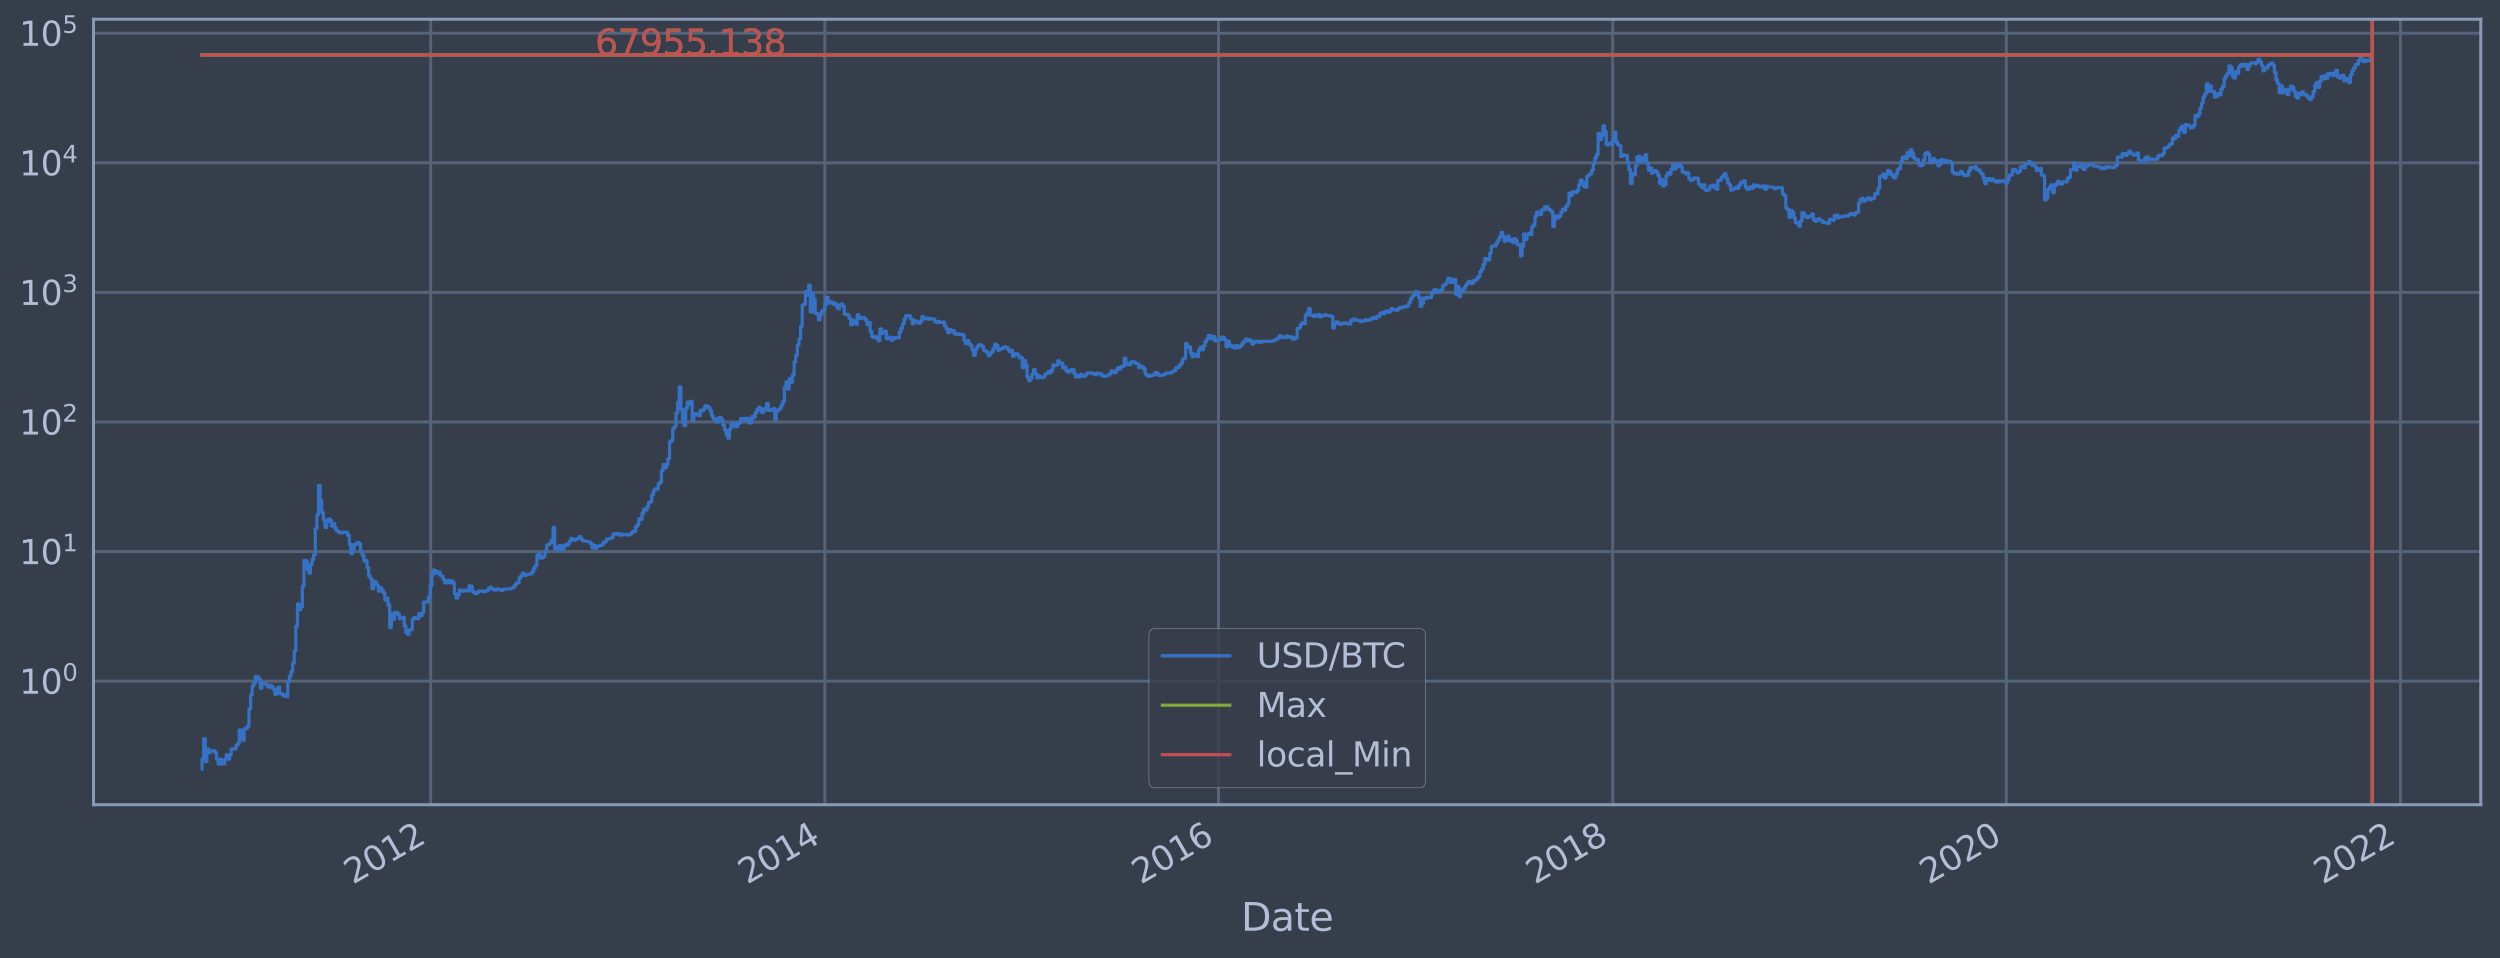 <?xml version="1.0" encoding="utf-8" standalone="no"?>
<!DOCTYPE svg PUBLIC "-//W3C//DTD SVG 1.1//EN"
  "http://www.w3.org/Graphics/SVG/1.1/DTD/svg11.dtd">
<svg height="358.291pt" version="1.1" viewBox="0 0 934.976 358.291" width="934.976pt" xmlns="http://www.w3.org/2000/svg" xmlns:xlink="http://www.w3.org/1999/xlink">
 <defs>
  <style type="text/css">*{stroke-linecap:butt;stroke-linejoin:round;}</style>
 </defs>
 <g id="figure_1">
  <g id="patch_1">
   <path d="M 0 358.291 
L 934.976 358.291 
L 934.976 0 
L 0 0 
z
" style="fill:#373e4b;"/>
  </g>
  <g id="axes_1">
   <g id="patch_2">
    <path d="M 34.976 300.96 
L 927.776 300.96 
L 927.776 7.2 
L 34.976 7.2 
z
" style="fill:#373e4b;"/>
   </g>
   <g id="matplotlib.axis_1">
    <g id="xtick_1">
     <g id="line2d_1">
      <path clip-path="url(#p31d7fc51af)" d="M 161.066 300.96 
L 161.066 7.2 
" style="fill:none;stroke:#546379;stroke-linecap:square;stroke-width:1.12;"/>
     </g>
     <g id="line2d_2"/>
     <g id="text_1">
      <!-- 2012 -->
      <g style="fill:#b1bed6;" transform="translate(131.985 330.885)rotate(-30)scale(0.126 -0.126)">
       <defs>
        <path d="M 1228 531 
L 3431 531 
L 3431 0 
L 469 0 
L 469 531 
Q 828 903 1448 1529 
Q 2069 2156 2228 2338 
Q 2531 2678 2651 2914 
Q 2772 3150 2772 3378 
Q 2772 3750 2511 3984 
Q 2250 4219 1831 4219 
Q 1534 4219 1204 4116 
Q 875 4013 500 3803 
L 500 4441 
Q 881 4594 1212 4672 
Q 1544 4750 1819 4750 
Q 2544 4750 2975 4387 
Q 3406 4025 3406 3419 
Q 3406 3131 3298 2873 
Q 3191 2616 2906 2266 
Q 2828 2175 2409 1742 
Q 1991 1309 1228 531 
z
" id="DejaVuSans-32" transform="scale(0.016)"/>
        <path d="M 2034 4250 
Q 1547 4250 1301 3770 
Q 1056 3291 1056 2328 
Q 1056 1369 1301 889 
Q 1547 409 2034 409 
Q 2525 409 2770 889 
Q 3016 1369 3016 2328 
Q 3016 3291 2770 3770 
Q 2525 4250 2034 4250 
z
M 2034 4750 
Q 2819 4750 3233 4129 
Q 3647 3509 3647 2328 
Q 3647 1150 3233 529 
Q 2819 -91 2034 -91 
Q 1250 -91 836 529 
Q 422 1150 422 2328 
Q 422 3509 836 4129 
Q 1250 4750 2034 4750 
z
" id="DejaVuSans-30" transform="scale(0.016)"/>
        <path d="M 794 531 
L 1825 531 
L 1825 4091 
L 703 3866 
L 703 4441 
L 1819 4666 
L 2450 4666 
L 2450 531 
L 3481 531 
L 3481 0 
L 794 0 
L 794 531 
z
" id="DejaVuSans-31" transform="scale(0.016)"/>
       </defs>
       <use xlink:href="#DejaVuSans-32"/>
       <use x="63.623" xlink:href="#DejaVuSans-30"/>
       <use x="127.246" xlink:href="#DejaVuSans-31"/>
       <use x="190.869" xlink:href="#DejaVuSans-32"/>
      </g>
     </g>
    </g>
    <g id="xtick_2">
     <g id="line2d_3">
      <path clip-path="url(#p31d7fc51af)" d="M 308.486 300.96 
L 308.486 7.2 
" style="fill:none;stroke:#546379;stroke-linecap:square;stroke-width:1.12;"/>
     </g>
     <g id="line2d_4"/>
     <g id="text_2">
      <!-- 2014 -->
      <g style="fill:#b1bed6;" transform="translate(279.405 330.885)rotate(-30)scale(0.126 -0.126)">
       <defs>
        <path d="M 2419 4116 
L 825 1625 
L 2419 1625 
L 2419 4116 
z
M 2253 4666 
L 3047 4666 
L 3047 1625 
L 3713 1625 
L 3713 1100 
L 3047 1100 
L 3047 0 
L 2419 0 
L 2419 1100 
L 313 1100 
L 313 1709 
L 2253 4666 
z
" id="DejaVuSans-34" transform="scale(0.016)"/>
       </defs>
       <use xlink:href="#DejaVuSans-32"/>
       <use x="63.623" xlink:href="#DejaVuSans-30"/>
       <use x="127.246" xlink:href="#DejaVuSans-31"/>
       <use x="190.869" xlink:href="#DejaVuSans-34"/>
      </g>
     </g>
    </g>
    <g id="xtick_3">
     <g id="line2d_5">
      <path clip-path="url(#p31d7fc51af)" d="M 455.704 300.96 
L 455.704 7.2 
" style="fill:none;stroke:#546379;stroke-linecap:square;stroke-width:1.12;"/>
     </g>
     <g id="line2d_6"/>
     <g id="text_3">
      <!-- 2016 -->
      <g style="fill:#b1bed6;" transform="translate(426.623 330.885)rotate(-30)scale(0.126 -0.126)">
       <defs>
        <path d="M 2113 2584 
Q 1688 2584 1439 2293 
Q 1191 2003 1191 1497 
Q 1191 994 1439 701 
Q 1688 409 2113 409 
Q 2538 409 2786 701 
Q 3034 994 3034 1497 
Q 3034 2003 2786 2293 
Q 2538 2584 2113 2584 
z
M 3366 4563 
L 3366 3988 
Q 3128 4100 2886 4159 
Q 2644 4219 2406 4219 
Q 1781 4219 1451 3797 
Q 1122 3375 1075 2522 
Q 1259 2794 1537 2939 
Q 1816 3084 2150 3084 
Q 2853 3084 3261 2657 
Q 3669 2231 3669 1497 
Q 3669 778 3244 343 
Q 2819 -91 2113 -91 
Q 1303 -91 875 529 
Q 447 1150 447 2328 
Q 447 3434 972 4092 
Q 1497 4750 2381 4750 
Q 2619 4750 2861 4703 
Q 3103 4656 3366 4563 
z
" id="DejaVuSans-36" transform="scale(0.016)"/>
       </defs>
       <use xlink:href="#DejaVuSans-32"/>
       <use x="63.623" xlink:href="#DejaVuSans-30"/>
       <use x="127.246" xlink:href="#DejaVuSans-31"/>
       <use x="190.869" xlink:href="#DejaVuSans-36"/>
      </g>
     </g>
    </g>
    <g id="xtick_4">
     <g id="line2d_7">
      <path clip-path="url(#p31d7fc51af)" d="M 603.125 300.96 
L 603.125 7.2 
" style="fill:none;stroke:#546379;stroke-linecap:square;stroke-width:1.12;"/>
     </g>
     <g id="line2d_8"/>
     <g id="text_4">
      <!-- 2018 -->
      <g style="fill:#b1bed6;" transform="translate(574.044 330.885)rotate(-30)scale(0.126 -0.126)">
       <defs>
        <path d="M 2034 2216 
Q 1584 2216 1326 1975 
Q 1069 1734 1069 1313 
Q 1069 891 1326 650 
Q 1584 409 2034 409 
Q 2484 409 2743 651 
Q 3003 894 3003 1313 
Q 3003 1734 2745 1975 
Q 2488 2216 2034 2216 
z
M 1403 2484 
Q 997 2584 770 2862 
Q 544 3141 544 3541 
Q 544 4100 942 4425 
Q 1341 4750 2034 4750 
Q 2731 4750 3128 4425 
Q 3525 4100 3525 3541 
Q 3525 3141 3298 2862 
Q 3072 2584 2669 2484 
Q 3125 2378 3379 2068 
Q 3634 1759 3634 1313 
Q 3634 634 3220 271 
Q 2806 -91 2034 -91 
Q 1263 -91 848 271 
Q 434 634 434 1313 
Q 434 1759 690 2068 
Q 947 2378 1403 2484 
z
M 1172 3481 
Q 1172 3119 1398 2916 
Q 1625 2713 2034 2713 
Q 2441 2713 2670 2916 
Q 2900 3119 2900 3481 
Q 2900 3844 2670 4047 
Q 2441 4250 2034 4250 
Q 1625 4250 1398 4047 
Q 1172 3844 1172 3481 
z
" id="DejaVuSans-38" transform="scale(0.016)"/>
       </defs>
       <use xlink:href="#DejaVuSans-32"/>
       <use x="63.623" xlink:href="#DejaVuSans-30"/>
       <use x="127.246" xlink:href="#DejaVuSans-31"/>
       <use x="190.869" xlink:href="#DejaVuSans-38"/>
      </g>
     </g>
    </g>
    <g id="xtick_5">
     <g id="line2d_9">
      <path clip-path="url(#p31d7fc51af)" d="M 750.343 300.96 
L 750.343 7.2 
" style="fill:none;stroke:#546379;stroke-linecap:square;stroke-width:1.12;"/>
     </g>
     <g id="line2d_10"/>
     <g id="text_5">
      <!-- 2020 -->
      <g style="fill:#b1bed6;" transform="translate(721.262 330.885)rotate(-30)scale(0.126 -0.126)">
       <use xlink:href="#DejaVuSans-32"/>
       <use x="63.623" xlink:href="#DejaVuSans-30"/>
       <use x="127.246" xlink:href="#DejaVuSans-32"/>
       <use x="190.869" xlink:href="#DejaVuSans-30"/>
      </g>
     </g>
    </g>
    <g id="xtick_6">
     <g id="line2d_11">
      <path clip-path="url(#p31d7fc51af)" d="M 897.763 300.96 
L 897.763 7.2 
" style="fill:none;stroke:#546379;stroke-linecap:square;stroke-width:1.12;"/>
     </g>
     <g id="line2d_12"/>
     <g id="text_6">
      <!-- 2022 -->
      <g style="fill:#b1bed6;" transform="translate(868.682 330.885)rotate(-30)scale(0.126 -0.126)">
       <use xlink:href="#DejaVuSans-32"/>
       <use x="63.623" xlink:href="#DejaVuSans-30"/>
       <use x="127.246" xlink:href="#DejaVuSans-32"/>
       <use x="190.869" xlink:href="#DejaVuSans-32"/>
      </g>
     </g>
    </g>
    <g id="text_7">
     <!-- Date -->
     <g style="fill:#b1bed6;" transform="translate(464.167 348.096)scale(0.144 -0.144)">
      <defs>
       <path d="M 1259 4147 
L 1259 519 
L 2022 519 
Q 2988 519 3436 956 
Q 3884 1394 3884 2338 
Q 3884 3275 3436 3711 
Q 2988 4147 2022 4147 
L 1259 4147 
z
M 628 4666 
L 1925 4666 
Q 3281 4666 3915 4102 
Q 4550 3538 4550 2338 
Q 4550 1131 3912 565 
Q 3275 0 1925 0 
L 628 0 
L 628 4666 
z
" id="DejaVuSans-44" transform="scale(0.016)"/>
       <path d="M 2194 1759 
Q 1497 1759 1228 1600 
Q 959 1441 959 1056 
Q 959 750 1161 570 
Q 1363 391 1709 391 
Q 2188 391 2477 730 
Q 2766 1069 2766 1631 
L 2766 1759 
L 2194 1759 
z
M 3341 1997 
L 3341 0 
L 2766 0 
L 2766 531 
Q 2569 213 2275 61 
Q 1981 -91 1556 -91 
Q 1019 -91 701 211 
Q 384 513 384 1019 
Q 384 1609 779 1909 
Q 1175 2209 1959 2209 
L 2766 2209 
L 2766 2266 
Q 2766 2663 2505 2880 
Q 2244 3097 1772 3097 
Q 1472 3097 1187 3025 
Q 903 2953 641 2809 
L 641 3341 
Q 956 3463 1253 3523 
Q 1550 3584 1831 3584 
Q 2591 3584 2966 3190 
Q 3341 2797 3341 1997 
z
" id="DejaVuSans-61" transform="scale(0.016)"/>
       <path d="M 1172 4494 
L 1172 3500 
L 2356 3500 
L 2356 3053 
L 1172 3053 
L 1172 1153 
Q 1172 725 1289 603 
Q 1406 481 1766 481 
L 2356 481 
L 2356 0 
L 1766 0 
Q 1100 0 847 248 
Q 594 497 594 1153 
L 594 3053 
L 172 3053 
L 172 3500 
L 594 3500 
L 594 4494 
L 1172 4494 
z
" id="DejaVuSans-74" transform="scale(0.016)"/>
       <path d="M 3597 1894 
L 3597 1613 
L 953 1613 
Q 991 1019 1311 708 
Q 1631 397 2203 397 
Q 2534 397 2845 478 
Q 3156 559 3463 722 
L 3463 178 
Q 3153 47 2828 -22 
Q 2503 -91 2169 -91 
Q 1331 -91 842 396 
Q 353 884 353 1716 
Q 353 2575 817 3079 
Q 1281 3584 2069 3584 
Q 2775 3584 3186 3129 
Q 3597 2675 3597 1894 
z
M 3022 2063 
Q 3016 2534 2758 2815 
Q 2500 3097 2075 3097 
Q 1594 3097 1305 2825 
Q 1016 2553 972 2059 
L 3022 2063 
z
" id="DejaVuSans-65" transform="scale(0.016)"/>
      </defs>
      <use xlink:href="#DejaVuSans-44"/>
      <use x="77.002" xlink:href="#DejaVuSans-61"/>
      <use x="138.281" xlink:href="#DejaVuSans-74"/>
      <use x="177.49" xlink:href="#DejaVuSans-65"/>
     </g>
    </g>
   </g>
   <g id="matplotlib.axis_2">
    <g id="ytick_1">
     <g id="line2d_13">
      <path clip-path="url(#p31d7fc51af)" d="M 34.976 254.757 
L 927.776 254.757 
" style="fill:none;stroke:#546379;stroke-linecap:square;stroke-width:1.12;"/>
     </g>
     <g id="line2d_14"/>
     <g id="text_8">
      <!-- $\mathdefault{10^{0}}$ -->
      <g style="fill:#b1bed6;" transform="translate(7.2 259.544)scale(0.126 -0.126)">
       <use transform="translate(0 0.766)" xlink:href="#DejaVuSans-31"/>
       <use transform="translate(63.623 0.766)" xlink:href="#DejaVuSans-30"/>
       <use transform="translate(128.203 39.047)scale(0.7)" xlink:href="#DejaVuSans-30"/>
      </g>
     </g>
    </g>
    <g id="ytick_2">
     <g id="line2d_15">
      <path clip-path="url(#p31d7fc51af)" d="M 34.976 206.29 
L 927.776 206.29 
" style="fill:none;stroke:#546379;stroke-linecap:square;stroke-width:1.12;"/>
     </g>
     <g id="line2d_16"/>
     <g id="text_9">
      <!-- $\mathdefault{10^{1}}$ -->
      <g style="fill:#b1bed6;" transform="translate(7.2 211.077)scale(0.126 -0.126)">
       <use transform="translate(0 0.684)" xlink:href="#DejaVuSans-31"/>
       <use transform="translate(63.623 0.684)" xlink:href="#DejaVuSans-30"/>
       <use transform="translate(128.203 38.966)scale(0.7)" xlink:href="#DejaVuSans-31"/>
      </g>
     </g>
    </g>
    <g id="ytick_3">
     <g id="line2d_17">
      <path clip-path="url(#p31d7fc51af)" d="M 34.976 157.823 
L 927.776 157.823 
" style="fill:none;stroke:#546379;stroke-linecap:square;stroke-width:1.12;"/>
     </g>
     <g id="line2d_18"/>
     <g id="text_10">
      <!-- $\mathdefault{10^{2}}$ -->
      <g style="fill:#b1bed6;" transform="translate(7.2 162.61)scale(0.126 -0.126)">
       <use transform="translate(0 0.766)" xlink:href="#DejaVuSans-31"/>
       <use transform="translate(63.623 0.766)" xlink:href="#DejaVuSans-30"/>
       <use transform="translate(128.203 39.047)scale(0.7)" xlink:href="#DejaVuSans-32"/>
      </g>
     </g>
    </g>
    <g id="ytick_4">
     <g id="line2d_19">
      <path clip-path="url(#p31d7fc51af)" d="M 34.976 109.355 
L 927.776 109.355 
" style="fill:none;stroke:#546379;stroke-linecap:square;stroke-width:1.12;"/>
     </g>
     <g id="line2d_20"/>
     <g id="text_11">
      <!-- $\mathdefault{10^{3}}$ -->
      <g style="fill:#b1bed6;" transform="translate(7.2 114.142)scale(0.126 -0.126)">
       <defs>
        <path d="M 2597 2516 
Q 3050 2419 3304 2112 
Q 3559 1806 3559 1356 
Q 3559 666 3084 287 
Q 2609 -91 1734 -91 
Q 1441 -91 1130 -33 
Q 819 25 488 141 
L 488 750 
Q 750 597 1062 519 
Q 1375 441 1716 441 
Q 2309 441 2620 675 
Q 2931 909 2931 1356 
Q 2931 1769 2642 2001 
Q 2353 2234 1838 2234 
L 1294 2234 
L 1294 2753 
L 1863 2753 
Q 2328 2753 2575 2939 
Q 2822 3125 2822 3475 
Q 2822 3834 2567 4026 
Q 2313 4219 1838 4219 
Q 1578 4219 1281 4162 
Q 984 4106 628 3988 
L 628 4550 
Q 988 4650 1302 4700 
Q 1616 4750 1894 4750 
Q 2613 4750 3031 4423 
Q 3450 4097 3450 3541 
Q 3450 3153 3228 2886 
Q 3006 2619 2597 2516 
z
" id="DejaVuSans-33" transform="scale(0.016)"/>
       </defs>
       <use transform="translate(0 0.766)" xlink:href="#DejaVuSans-31"/>
       <use transform="translate(63.623 0.766)" xlink:href="#DejaVuSans-30"/>
       <use transform="translate(128.203 39.047)scale(0.7)" xlink:href="#DejaVuSans-33"/>
      </g>
     </g>
    </g>
    <g id="ytick_5">
     <g id="line2d_21">
      <path clip-path="url(#p31d7fc51af)" d="M 34.976 60.888 
L 927.776 60.888 
" style="fill:none;stroke:#546379;stroke-linecap:square;stroke-width:1.12;"/>
     </g>
     <g id="line2d_22"/>
     <g id="text_12">
      <!-- $\mathdefault{10^{4}}$ -->
      <g style="fill:#b1bed6;" transform="translate(7.2 65.675)scale(0.126 -0.126)">
       <use transform="translate(0 0.684)" xlink:href="#DejaVuSans-31"/>
       <use transform="translate(63.623 0.684)" xlink:href="#DejaVuSans-30"/>
       <use transform="translate(128.203 38.966)scale(0.7)" xlink:href="#DejaVuSans-34"/>
      </g>
     </g>
    </g>
    <g id="ytick_6">
     <g id="line2d_23">
      <path clip-path="url(#p31d7fc51af)" d="M 34.976 12.421 
L 927.776 12.421 
" style="fill:none;stroke:#546379;stroke-linecap:square;stroke-width:1.12;"/>
     </g>
     <g id="line2d_24"/>
     <g id="text_13">
      <!-- $\mathdefault{10^{5}}$ -->
      <g style="fill:#b1bed6;" transform="translate(7.2 17.208)scale(0.126 -0.126)">
       <defs>
        <path d="M 691 4666 
L 3169 4666 
L 3169 4134 
L 1269 4134 
L 1269 2991 
Q 1406 3038 1543 3061 
Q 1681 3084 1819 3084 
Q 2600 3084 3056 2656 
Q 3513 2228 3513 1497 
Q 3513 744 3044 326 
Q 2575 -91 1722 -91 
Q 1428 -91 1123 -41 
Q 819 9 494 109 
L 494 744 
Q 775 591 1075 516 
Q 1375 441 1709 441 
Q 2250 441 2565 725 
Q 2881 1009 2881 1497 
Q 2881 1984 2565 2268 
Q 2250 2553 1709 2553 
Q 1456 2553 1204 2497 
Q 953 2441 691 2322 
L 691 4666 
z
" id="DejaVuSans-35" transform="scale(0.016)"/>
       </defs>
       <use transform="translate(0 0.684)" xlink:href="#DejaVuSans-31"/>
       <use transform="translate(63.623 0.684)" xlink:href="#DejaVuSans-30"/>
       <use transform="translate(128.203 38.966)scale(0.7)" xlink:href="#DejaVuSans-35"/>
      </g>
     </g>
    </g>
    <g id="ytick_7">
     <g id="line2d_25"/>
    </g>
    <g id="ytick_8">
     <g id="line2d_26"/>
    </g>
    <g id="ytick_9">
     <g id="line2d_27"/>
    </g>
    <g id="ytick_10">
     <g id="line2d_28"/>
    </g>
    <g id="ytick_11">
     <g id="line2d_29"/>
    </g>
    <g id="ytick_12">
     <g id="line2d_30"/>
    </g>
    <g id="ytick_13">
     <g id="line2d_31"/>
    </g>
    <g id="ytick_14">
     <g id="line2d_32"/>
    </g>
    <g id="ytick_15">
     <g id="line2d_33"/>
    </g>
    <g id="ytick_16">
     <g id="line2d_34"/>
    </g>
    <g id="ytick_17">
     <g id="line2d_35"/>
    </g>
    <g id="ytick_18">
     <g id="line2d_36"/>
    </g>
    <g id="ytick_19">
     <g id="line2d_37"/>
    </g>
    <g id="ytick_20">
     <g id="line2d_38"/>
    </g>
    <g id="ytick_21">
     <g id="line2d_39"/>
    </g>
    <g id="ytick_22">
     <g id="line2d_40"/>
    </g>
    <g id="ytick_23">
     <g id="line2d_41"/>
    </g>
    <g id="ytick_24">
     <g id="line2d_42"/>
    </g>
    <g id="ytick_25">
     <g id="line2d_43"/>
    </g>
    <g id="ytick_26">
     <g id="line2d_44"/>
    </g>
    <g id="ytick_27">
     <g id="line2d_45"/>
    </g>
    <g id="ytick_28">
     <g id="line2d_46"/>
    </g>
    <g id="ytick_29">
     <g id="line2d_47"/>
    </g>
    <g id="ytick_30">
     <g id="line2d_48"/>
    </g>
    <g id="ytick_31">
     <g id="line2d_49"/>
    </g>
    <g id="ytick_32">
     <g id="line2d_50"/>
    </g>
    <g id="ytick_33">
     <g id="line2d_51"/>
    </g>
    <g id="ytick_34">
     <g id="line2d_52"/>
    </g>
    <g id="ytick_35">
     <g id="line2d_53"/>
    </g>
    <g id="ytick_36">
     <g id="line2d_54"/>
    </g>
    <g id="ytick_37">
     <g id="line2d_55"/>
    </g>
    <g id="ytick_38">
     <g id="line2d_56"/>
    </g>
    <g id="ytick_39">
     <g id="line2d_57"/>
    </g>
    <g id="ytick_40">
     <g id="line2d_58"/>
    </g>
    <g id="ytick_41">
     <g id="line2d_59"/>
    </g>
    <g id="ytick_42">
     <g id="line2d_60"/>
    </g>
    <g id="ytick_43">
     <g id="line2d_61"/>
    </g>
    <g id="ytick_44">
     <g id="line2d_62"/>
    </g>
    <g id="ytick_45">
     <g id="line2d_63"/>
    </g>
    <g id="ytick_46">
     <g id="line2d_64"/>
    </g>
    <g id="ytick_47">
     <g id="line2d_65"/>
    </g>
    <g id="ytick_48">
     <g id="line2d_66"/>
    </g>
    <g id="ytick_49">
     <g id="line2d_67"/>
    </g>
    <g id="ytick_50">
     <g id="line2d_68"/>
    </g>
    <g id="ytick_51">
     <g id="line2d_69"/>
    </g>
    <g id="ytick_52">
     <g id="line2d_70"/>
    </g>
    <g id="ytick_53">
     <g id="line2d_71"/>
    </g>
    <g id="ytick_54">
     <g id="line2d_72"/>
    </g>
   </g>
   <g id="line2d_73">
    <path clip-path="url(#p31d7fc51af)" d="M 75.558 287.607 
L 75.558 283.937 
L 76.163 283.937 
L 76.163 276.262 
L 76.768 276.262 
L 76.768 284.797 
L 77.373 284.797 
L 77.373 280.1 
L 77.978 280.1 
L 77.978 281.552 
L 78.583 281.552 
L 78.583 280.813 
L 80.398 280.813 
L 80.398 281.552 
L 81.003 281.552 
L 81.003 283.937 
L 81.608 283.937 
L 81.608 285.692 
L 82.213 285.692 
L 82.213 283.937 
L 82.818 283.937 
L 82.818 285.692 
L 84.028 285.692 
L 84.028 283.937 
L 84.633 283.937 
L 84.633 282.317 
L 85.238 282.317 
L 85.238 283.937 
L 85.843 283.937 
L 85.843 282.317 
L 86.448 282.317 
L 86.448 280.1 
L 88.263 280.1 
L 88.263 278.741 
L 88.868 278.741 
L 88.868 278.093 
L 89.473 278.093 
L 89.473 273.017 
L 90.078 273.017 
L 90.078 274.044 
L 90.683 274.044 
L 90.683 276.855 
L 91.288 276.855 
L 91.288 272.522 
L 92.498 272.522 
L 92.498 271.565 
L 93.103 271.565 
L 93.103 265.162 
L 93.708 265.162 
L 93.708 259.987 
L 94.313 259.987 
L 94.313 256.512 
L 94.918 256.512 
L 94.918 255.398 
L 95.523 255.398 
L 95.523 252.943 
L 96.128 252.943 
L 96.128 253.137 
L 96.733 253.137 
L 96.733 253.932 
L 97.338 253.932 
L 97.338 257.448 
L 97.943 257.448 
L 97.943 255.616 
L 99.153 255.616 
L 99.153 255.837 
L 99.758 255.837 
L 99.758 256.512 
L 100.363 256.512 
L 100.363 256.975 
L 100.968 256.975 
L 100.968 256.285 
L 101.573 256.285 
L 101.573 256.975 
L 102.178 256.975 
L 102.178 257.688 
L 102.783 257.688 
L 102.783 259.719 
L 103.388 259.719 
L 103.388 257.932 
L 103.993 257.932 
L 103.993 256.975 
L 104.598 256.975 
L 104.598 259.454 
L 105.808 259.454 
L 105.808 260.259 
L 106.413 260.259 
L 106.413 259.987 
L 107.018 259.987 
L 107.018 260.534 
L 107.623 260.534 
L 107.623 254.969 
L 108.228 254.969 
L 108.228 252.943 
L 108.833 252.943 
L 108.833 251.096 
L 109.438 251.096 
L 109.438 247.978 
L 110.043 247.978 
L 110.043 243.464 
L 110.648 243.464 
L 110.648 234.164 
L 111.253 234.164 
L 111.253 225.842 
L 111.858 225.842 
L 111.858 228.03 
L 112.463 228.03 
L 112.463 226.935 
L 113.068 226.935 
L 113.068 219.221 
L 113.673 219.221 
L 113.673 209.563 
L 114.278 209.563 
L 114.278 209.785 
L 114.883 209.785 
L 114.883 212.972 
L 115.488 212.972 
L 115.488 214.377 
L 116.093 214.377 
L 116.093 211.119 
L 116.698 211.119 
L 116.698 209.27 
L 117.303 209.27 
L 117.303 207.436 
L 117.908 207.436 
L 117.908 197.685 
L 118.513 197.685 
L 118.513 192.57 
L 119.118 192.57 
L 119.118 181.584 
L 119.723 181.584 
L 119.723 187.113 
L 120.328 187.113 
L 120.328 191.71 
L 120.933 191.71 
L 120.933 194.391 
L 121.538 194.391 
L 121.538 197.215 
L 122.143 197.215 
L 122.143 195.183 
L 122.748 195.183 
L 122.748 194.047 
L 123.353 194.047 
L 123.353 194.655 
L 123.958 194.655 
L 123.958 196.742 
L 124.563 196.742 
L 124.563 195.826 
L 125.168 195.826 
L 125.168 197.532 
L 125.773 197.532 
L 125.773 198.44 
L 126.378 198.44 
L 126.378 198.835 
L 126.983 198.835 
L 126.983 199.313 
L 128.194 199.298 
L 128.194 198.968 
L 129.404 199.058 
L 129.404 199.117 
L 130.009 199.117 
L 130.009 200.177 
L 130.614 200.177 
L 130.614 203.495 
L 131.219 203.495 
L 131.219 207.018 
L 131.824 207.018 
L 131.824 205.566 
L 132.429 205.566 
L 132.429 203.532 
L 133.639 203.55 
L 133.639 202.895 
L 134.244 202.895 
L 134.244 203.403 
L 134.849 203.403 
L 134.849 206.269 
L 135.454 206.269 
L 135.454 207.592 
L 136.059 207.592 
L 136.059 209.81 
L 136.664 209.81 
L 136.664 209.563 
L 137.269 209.563 
L 137.269 212.261 
L 137.874 212.261 
L 137.874 215.39 
L 138.479 215.39 
L 138.479 216.386 
L 139.084 216.386 
L 139.084 220.136 
L 139.689 220.136 
L 139.689 217.432 
L 140.294 217.432 
L 140.294 217.756 
L 140.899 217.756 
L 140.899 218.912 
L 141.504 218.912 
L 141.504 221.092 
L 142.109 221.092 
L 142.109 219.773 
L 142.714 219.773 
L 142.714 220.754 
L 143.319 220.754 
L 143.319 221.783 
L 143.924 221.783 
L 143.924 224.4 
L 144.529 224.4 
L 144.529 223.715 
L 145.134 223.715 
L 145.134 226.272 
L 145.739 226.272 
L 145.739 234.726 
L 146.344 234.726 
L 146.344 229.563 
L 146.949 229.563 
L 146.949 231.632 
L 147.554 231.632 
L 147.554 229.06 
L 148.764 229.122 
L 148.764 229.754 
L 149.369 229.754 
L 149.369 231.354 
L 149.974 231.354 
L 149.974 231.01 
L 150.579 231.01 
L 150.579 230.874 
L 151.184 230.874 
L 151.184 234.085 
L 151.789 234.085 
L 151.789 236.594 
L 152.394 236.594 
L 152.394 237.225 
L 152.999 237.225 
L 152.999 235.639 
L 153.604 235.639 
L 153.604 235.386 
L 154.209 235.386 
L 154.209 231.632 
L 154.814 231.632 
L 154.814 230.942 
L 155.419 230.942 
L 155.419 231.216 
L 156.024 231.216 
L 156.024 231.354 
L 156.629 231.354 
L 156.629 229.436 
L 157.234 229.436 
L 157.234 230.274 
L 157.839 230.274 
L 157.839 229.247 
L 158.444 229.247 
L 158.444 225.16 
L 160.259 225.109 
L 160.259 223.239 
L 160.864 223.239 
L 160.864 219.066 
L 161.469 219.066 
L 161.469 215.036 
L 162.074 215.036 
L 162.074 213.205 
L 162.679 213.205 
L 162.679 213.499 
L 163.284 213.499 
L 163.284 214.377 
L 163.889 214.377 
L 163.889 213.888 
L 164.494 213.888 
L 164.494 215.132 
L 165.099 215.132 
L 165.099 215.455 
L 165.704 215.455 
L 165.704 216.763 
L 166.309 216.763 
L 166.309 218.048 
L 166.914 218.048 
L 166.914 217.865 
L 167.519 217.865 
L 167.519 217.077 
L 168.124 217.077 
L 168.124 217.975 
L 168.729 217.975 
L 168.729 217.254 
L 169.334 217.254 
L 169.334 218.159 
L 169.939 218.159 
L 169.939 222.004 
L 170.544 222.004 
L 170.544 223.667 
L 171.149 223.667 
L 171.149 222.498 
L 171.754 222.498 
L 171.754 220.671 
L 172.359 220.671 
L 172.359 220.964 
L 172.964 220.964 
L 172.964 221.134 
L 173.569 221.134 
L 173.569 220.712 
L 174.174 220.712 
L 174.174 220.922 
L 175.384 220.964 
L 175.384 219.066 
L 175.989 219.066 
L 175.989 219.26 
L 176.594 219.26 
L 176.594 221.092 
L 177.199 221.092 
L 177.199 221.695 
L 177.804 221.695 
L 177.804 222.004 
L 178.409 222.004 
L 178.409 221.521 
L 179.014 221.521 
L 179.014 221.007 
L 180.224 221.049 
L 180.224 221.134 
L 180.829 221.134 
L 180.829 221.305 
L 181.434 221.305 
L 181.434 221.007 
L 182.644 220.922 
L 182.644 220.095 
L 183.249 220.095 
L 183.249 219.653 
L 183.854 219.653 
L 183.854 220.217 
L 184.459 220.217 
L 184.459 220.504 
L 185.064 220.504 
L 185.064 220.712 
L 185.669 220.712 
L 185.669 220.258 
L 186.274 220.258 
L 186.274 220.463 
L 187.484 220.463 
L 187.484 220.838 
L 188.089 220.838 
L 188.089 220.463 
L 188.694 220.463 
L 188.694 220.299 
L 191.114 220.217 
L 191.114 220.014 
L 191.719 220.014 
L 191.719 219.773 
L 192.324 219.773 
L 192.324 218.95 
L 192.929 218.95 
L 192.929 218.196 
L 193.534 218.196 
L 193.534 217.902 
L 194.139 217.902 
L 194.139 216.116 
L 194.744 216.116 
L 194.744 215.422 
L 195.349 215.422 
L 195.349 214.408 
L 195.954 214.408 
L 195.954 215.164 
L 197.164 215.1 
L 197.164 214.751 
L 198.374 214.688 
L 198.374 214.594 
L 198.979 214.594 
L 198.979 213.858 
L 199.584 213.858 
L 199.584 212.458 
L 200.189 212.458 
L 200.189 211.52 
L 200.794 211.52 
L 200.794 207.66 
L 201.399 207.66 
L 201.399 207.303 
L 202.004 207.303 
L 202.004 208.719 
L 203.214 208.625 
L 203.214 207.999 
L 203.819 207.999 
L 203.819 206.039 
L 204.424 206.039 
L 204.424 203.886 
L 205.029 203.886 
L 205.029 203.624 
L 205.635 203.624 
L 205.635 203.093 
L 206.24 203.093 
L 206.24 201.932 
L 206.845 201.932 
L 206.845 197.242 
L 207.45 197.242 
L 207.45 205.363 
L 208.055 205.363 
L 208.055 205.77 
L 208.66 205.77 
L 208.66 204.303 
L 209.265 204.303 
L 209.265 204.018 
L 209.87 204.018 
L 209.87 205.545 
L 210.475 205.545 
L 210.475 205.083 
L 211.08 205.083 
L 211.08 203.773 
L 211.685 203.773 
L 211.685 204.018 
L 212.29 204.018 
L 212.29 203.385 
L 212.895 203.385 
L 212.895 202.487 
L 213.5 202.487 
L 213.5 201.375 
L 214.105 201.375 
L 214.105 201.762 
L 214.71 201.762 
L 214.71 202.035 
L 215.315 202.035 
L 215.315 201.66 
L 215.92 201.66 
L 215.92 201.459 
L 216.525 201.459 
L 216.525 200.654 
L 217.13 200.654 
L 217.13 201.459 
L 217.735 201.459 
L 217.735 202.173 
L 218.945 202.278 
L 218.945 202.47 
L 220.155 202.558 
L 220.155 202.699 
L 220.76 202.699 
L 220.76 203.239 
L 221.365 203.239 
L 221.365 204.885 
L 221.97 204.885 
L 221.97 203.961 
L 222.575 203.961 
L 222.575 205.024 
L 223.18 205.024 
L 223.18 204.341 
L 223.785 204.341 
L 223.785 204.207 
L 224.39 204.207 
L 224.39 203.961 
L 224.995 203.961 
L 224.995 203.755 
L 225.6 203.755 
L 225.6 202.77 
L 226.205 202.77 
L 226.205 202.628 
L 226.81 202.628 
L 226.81 201.66 
L 228.02 201.593 
L 228.02 201.325 
L 228.625 201.325 
L 228.625 201.176 
L 229.23 201.176 
L 229.23 199.679 
L 229.835 199.679 
L 229.835 199.926 
L 230.44 199.926 
L 230.44 199.51 
L 231.65 199.587 
L 231.65 200.129 
L 232.255 200.129 
L 232.255 199.771 
L 232.86 199.771 
L 232.86 200.051 
L 234.07 199.957 
L 234.07 199.864 
L 234.675 199.864 
L 234.675 200.098 
L 235.28 200.098 
L 235.28 199.911 
L 235.885 199.911 
L 235.885 199.449 
L 236.49 199.449 
L 236.49 198.746 
L 237.7 198.702 
L 237.7 197.024 
L 238.305 197.024 
L 238.305 196.2 
L 238.91 196.2 
L 238.91 193.953 
L 239.515 193.953 
L 239.515 194.259 
L 240.12 194.259 
L 240.12 191.933 
L 240.725 191.933 
L 240.725 190.424 
L 241.33 190.424 
L 241.33 190.683 
L 241.935 190.683 
L 241.935 189.551 
L 242.54 189.551 
L 242.54 187.888 
L 243.145 187.888 
L 243.145 187.601 
L 243.75 187.601 
L 243.75 185.081 
L 244.355 185.081 
L 244.355 183.533 
L 244.96 183.533 
L 244.96 182.803 
L 246.17 182.886 
L 246.17 180.931 
L 246.775 180.931 
L 246.775 180.376 
L 247.38 180.376 
L 247.38 176.083 
L 247.985 176.083 
L 247.985 173.747 
L 248.59 173.747 
L 248.59 174.951 
L 249.195 174.951 
L 249.195 173.76 
L 249.8 173.76 
L 249.8 171.539 
L 250.405 171.539 
L 250.405 165.255 
L 251.01 165.255 
L 251.01 164.758 
L 251.615 164.758 
L 251.615 160.323 
L 252.22 160.323 
L 252.22 159.464 
L 252.825 159.464 
L 252.825 154.457 
L 253.43 154.457 
L 253.43 150.427 
L 254.035 150.427 
L 254.035 144.652 
L 254.64 144.652 
L 254.64 153.143 
L 255.245 153.143 
L 255.245 157.823 
L 255.85 157.823 
L 255.85 159.148 
L 256.455 159.148 
L 256.455 152.709 
L 257.06 152.709 
L 257.06 150.368 
L 257.665 150.368 
L 257.665 151.196 
L 258.27 151.196 
L 258.27 150.069 
L 258.875 150.069 
L 258.875 157.139 
L 259.48 157.139 
L 259.48 154.702 
L 260.085 154.702 
L 260.085 155.185 
L 260.69 155.185 
L 260.69 154.757 
L 261.295 154.757 
L 261.295 155.437 
L 261.9 155.437 
L 261.9 153.411 
L 262.505 153.411 
L 262.505 153.634 
L 263.11 153.634 
L 263.11 152.841 
L 263.715 152.841 
L 263.715 151.741 
L 264.32 151.741 
L 264.32 151.931 
L 264.925 151.931 
L 264.925 152.414 
L 265.53 152.414 
L 265.53 153.737 
L 266.135 153.737 
L 266.135 155.531 
L 266.74 155.531 
L 266.74 156.576 
L 267.345 156.576 
L 267.345 157.017 
L 267.95 157.017 
L 267.95 157.844 
L 268.555 157.844 
L 268.555 156.265 
L 269.16 156.265 
L 269.16 156.135 
L 269.765 156.135 
L 269.765 157.019 
L 270.37 157.019 
L 270.37 158.98 
L 270.975 158.98 
L 270.975 160.754 
L 271.58 160.754 
L 271.58 162.509 
L 272.185 162.509 
L 272.185 163.878 
L 272.79 163.878 
L 272.79 160.537 
L 273.395 160.537 
L 273.395 158.248 
L 274 158.248 
L 274 158.453 
L 274.605 158.453 
L 274.605 159.578 
L 275.815 159.58 
L 275.815 158.464 
L 276.42 158.464 
L 276.42 158.098 
L 277.025 158.098 
L 277.025 156.556 
L 277.63 156.556 
L 277.63 156.806 
L 278.235 156.806 
L 278.235 156.485 
L 278.84 156.485 
L 278.84 157.241 
L 279.445 157.241 
L 279.445 156.469 
L 280.05 156.469 
L 280.05 158.231 
L 280.655 158.231 
L 280.655 157.971 
L 281.26 157.971 
L 281.26 155.734 
L 281.865 155.734 
L 281.865 156.001 
L 282.47 156.001 
L 282.47 154.389 
L 283.076 154.389 
L 283.076 153.153 
L 283.681 153.153 
L 283.681 152.286 
L 284.286 152.286 
L 284.286 153.529 
L 284.891 153.529 
L 284.891 154.307 
L 285.496 154.307 
L 285.496 152.868 
L 286.101 152.868 
L 286.101 153.286 
L 286.706 153.286 
L 286.706 150.868 
L 287.311 150.868 
L 287.311 153.458 
L 288.521 153.525 
L 288.521 153.185 
L 289.126 153.185 
L 289.126 152.79 
L 289.731 152.79 
L 289.731 157.028 
L 290.336 157.028 
L 290.336 153.776 
L 290.941 153.776 
L 290.941 153.274 
L 291.546 153.274 
L 291.546 152.724 
L 292.151 152.724 
L 292.151 151.479 
L 292.756 151.479 
L 292.756 150.156 
L 293.361 150.156 
L 293.361 144.747 
L 293.966 144.747 
L 293.966 142.847 
L 294.571 142.847 
L 294.571 145.502 
L 295.176 145.502 
L 295.176 141.613 
L 295.781 141.613 
L 295.781 142.919 
L 296.386 142.919 
L 296.386 140.295 
L 296.991 140.295 
L 296.991 135.338 
L 297.596 135.338 
L 297.596 132.82 
L 298.201 132.82 
L 298.201 129.014 
L 298.806 129.014 
L 298.806 126.769 
L 299.411 126.769 
L 299.411 122.054 
L 300.016 122.054 
L 300.016 114.184 
L 300.621 114.184 
L 300.621 113.673 
L 301.226 113.673 
L 301.226 109.061 
L 301.831 109.061 
L 301.831 110.324 
L 302.436 110.324 
L 302.436 106.655 
L 303.041 106.655 
L 303.041 116.686 
L 303.646 116.686 
L 303.646 109.807 
L 304.251 109.807 
L 304.251 111.927 
L 304.856 111.927 
L 304.856 117.166 
L 305.461 117.166 
L 305.461 117.31 
L 306.066 117.31 
L 306.066 119.619 
L 306.671 119.619 
L 306.671 117.504 
L 307.276 117.504 
L 307.276 116.417 
L 307.881 116.417 
L 307.881 115.922 
L 308.486 115.922 
L 308.486 113.859 
L 309.091 113.859 
L 309.091 111.209 
L 309.696 111.209 
L 309.696 113.372 
L 310.301 113.372 
L 310.301 112.924 
L 311.511 112.98 
L 311.511 113.76 
L 312.116 113.76 
L 312.116 113.41 
L 312.721 113.41 
L 312.721 114.585 
L 313.326 114.585 
L 313.326 115.479 
L 313.931 115.479 
L 313.931 114.052 
L 314.536 114.052 
L 314.536 113.678 
L 315.141 113.678 
L 315.141 114.558 
L 315.746 114.558 
L 315.746 117.449 
L 316.351 117.449 
L 316.351 117.626 
L 316.956 117.626 
L 316.956 117.776 
L 317.561 117.776 
L 317.561 119.082 
L 318.166 119.082 
L 318.166 121.448 
L 318.771 121.448 
L 318.771 119.724 
L 319.376 119.724 
L 319.376 120.633 
L 319.981 120.633 
L 319.981 121.281 
L 320.586 121.281 
L 320.586 117.682 
L 321.191 117.682 
L 321.191 119.014 
L 322.401 119.103 
L 322.401 118.716 
L 323.006 118.716 
L 323.006 118.915 
L 323.611 118.915 
L 323.611 119.719 
L 324.216 119.719 
L 324.216 121.447 
L 324.821 121.447 
L 324.821 120.612 
L 325.426 120.612 
L 325.426 123.962 
L 326.031 123.962 
L 326.031 125.816 
L 326.636 125.816 
L 326.636 126.223 
L 327.241 126.223 
L 327.241 125.792 
L 327.846 125.792 
L 327.846 126.544 
L 328.451 126.544 
L 328.451 127.447 
L 329.056 127.447 
L 329.056 122.999 
L 329.661 122.999 
L 329.661 124.712 
L 330.266 124.712 
L 330.266 124.014 
L 330.871 124.014 
L 330.871 123.855 
L 331.476 123.855 
L 331.476 126.694 
L 332.081 126.694 
L 332.081 126.069 
L 332.686 126.069 
L 332.686 126.636 
L 333.291 126.636 
L 333.291 127.218 
L 333.896 127.218 
L 333.896 126.21 
L 334.501 126.21 
L 334.501 126.519 
L 335.106 126.519 
L 335.106 126.326 
L 336.316 126.309 
L 336.316 124.201 
L 336.921 124.201 
L 336.921 122.802 
L 337.526 122.802 
L 337.526 121.088 
L 338.131 121.088 
L 338.131 119.374 
L 338.736 119.374 
L 338.736 118.038 
L 339.946 118.055 
L 339.946 118.194 
L 340.551 118.194 
L 340.551 119.25 
L 341.156 119.25 
L 341.156 121.103 
L 341.761 121.103 
L 341.761 119.829 
L 342.366 119.829 
L 342.366 120.338 
L 342.971 120.338 
L 342.971 120.524 
L 343.576 120.524 
L 343.576 120.918 
L 344.181 120.918 
L 344.181 120.108 
L 344.786 120.108 
L 344.786 118.407 
L 345.391 118.407 
L 345.391 119.047 
L 345.996 119.047 
L 345.996 119.25 
L 346.601 119.25 
L 346.601 118.948 
L 347.206 118.948 
L 347.206 119.377 
L 347.811 119.377 
L 347.811 119.222 
L 349.021 119.181 
L 349.021 119.403 
L 349.626 119.403 
L 349.626 120.252 
L 350.231 120.252 
L 350.231 120.623 
L 350.836 120.623 
L 350.836 120.257 
L 351.441 120.257 
L 351.441 120.515 
L 352.046 120.515 
L 352.046 120.64 
L 352.651 120.64 
L 352.651 120.435 
L 353.256 120.435 
L 353.256 121.94 
L 353.861 121.94 
L 353.861 122.964 
L 354.466 122.964 
L 354.466 124.371 
L 355.071 124.371 
L 355.071 123.295 
L 355.676 123.295 
L 355.676 123.88 
L 356.281 123.88 
L 356.281 123.669 
L 356.886 123.669 
L 356.886 124.854 
L 357.491 124.854 
L 357.491 125.047 
L 358.096 125.047 
L 358.096 124.823 
L 358.701 124.823 
L 358.701 125.098 
L 359.912 125.042 
L 359.912 125.211 
L 360.517 125.211 
L 360.517 127.339 
L 361.122 127.339 
L 361.122 128.582 
L 361.727 128.582 
L 361.727 127.432 
L 362.332 127.432 
L 362.332 128.622 
L 362.937 128.622 
L 362.937 129.166 
L 363.542 129.166 
L 363.542 130.925 
L 364.147 130.925 
L 364.147 132.845 
L 364.752 132.845 
L 364.752 130.65 
L 365.357 130.65 
L 365.357 129.678 
L 365.962 129.678 
L 365.962 128.916 
L 366.567 128.916 
L 366.567 129.122 
L 367.172 129.122 
L 367.172 129.398 
L 367.777 129.398 
L 367.777 130.949 
L 368.382 130.949 
L 368.382 131.399 
L 368.987 131.399 
L 368.987 131.738 
L 369.592 131.738 
L 369.592 133.055 
L 370.197 133.055 
L 370.197 132.148 
L 370.802 132.148 
L 370.802 131.638 
L 371.407 131.638 
L 371.407 130.317 
L 372.012 130.317 
L 372.012 128.689 
L 372.617 128.689 
L 372.617 129.236 
L 373.222 129.236 
L 373.222 131.068 
L 373.827 131.068 
L 373.827 130.448 
L 375.037 130.463 
L 375.037 129.968 
L 375.642 129.968 
L 375.642 129.743 
L 376.247 129.743 
L 376.247 129.945 
L 376.852 129.945 
L 376.852 130.686 
L 377.457 130.686 
L 377.457 131.515 
L 378.062 131.515 
L 378.062 130.989 
L 378.667 130.989 
L 378.667 133.252 
L 379.272 133.252 
L 379.272 132.595 
L 379.877 132.595 
L 379.877 132.253 
L 380.482 132.253 
L 380.482 132.696 
L 381.087 132.696 
L 381.087 133.778 
L 382.297 133.684 
L 382.297 137.455 
L 382.902 137.455 
L 382.902 134.839 
L 383.507 134.839 
L 383.507 136.455 
L 384.112 136.455 
L 384.112 141.036 
L 384.717 141.036 
L 384.717 142.394 
L 385.322 142.394 
L 385.322 141.612 
L 385.927 141.612 
L 385.927 139.972 
L 386.532 139.972 
L 386.532 138.175 
L 387.137 138.175 
L 387.137 139.731 
L 387.742 139.731 
L 387.742 141.298 
L 388.347 141.298 
L 388.347 140.518 
L 388.952 140.518 
L 388.952 141.002 
L 389.557 141.002 
L 389.557 141.233 
L 390.162 141.233 
L 390.162 141.005 
L 390.767 141.005 
L 390.767 139.912 
L 391.372 139.912 
L 391.372 139.621 
L 391.977 139.621 
L 391.977 138.926 
L 392.582 138.926 
L 392.582 139.4 
L 393.187 139.4 
L 393.187 138.359 
L 393.792 138.359 
L 393.792 136.463 
L 394.397 136.463 
L 394.397 136.675 
L 395.002 136.675 
L 395.002 136.529 
L 395.607 136.529 
L 395.607 134.941 
L 396.212 134.941 
L 396.212 135.985 
L 396.817 135.985 
L 396.817 135.816 
L 397.422 135.816 
L 397.422 137.541 
L 398.027 137.541 
L 398.027 137.231 
L 398.632 137.231 
L 398.632 138.601 
L 399.237 138.601 
L 399.237 139.191 
L 399.842 139.191 
L 399.842 138.833 
L 400.447 138.833 
L 400.447 138.229 
L 401.657 138.21 
L 401.657 139.749 
L 402.262 139.749 
L 402.262 140.94 
L 402.867 140.94 
L 402.867 140.521 
L 403.472 140.521 
L 403.472 140.978 
L 404.077 140.978 
L 404.077 139.965 
L 404.682 139.965 
L 404.682 140.633 
L 405.892 140.735 
L 405.892 140.202 
L 406.497 140.202 
L 406.497 139.549 
L 408.312 139.473 
L 408.312 139.751 
L 409.522 139.693 
L 409.522 140.163 
L 410.127 140.163 
L 410.127 139.5 
L 410.732 139.5 
L 410.732 139.785 
L 411.942 139.709 
L 411.942 140.443 
L 412.547 140.443 
L 412.547 140.716 
L 413.757 140.754 
L 413.757 140.393 
L 414.967 140.327 
L 414.967 139.749 
L 415.572 139.749 
L 415.572 138.683 
L 416.177 138.683 
L 416.177 139.086 
L 416.782 139.086 
L 416.782 139.377 
L 417.387 139.377 
L 417.387 138.434 
L 417.992 138.434 
L 417.992 137.514 
L 418.597 137.514 
L 418.597 138.027 
L 419.202 138.027 
L 419.202 137.031 
L 420.412 136.994 
L 420.412 133.97 
L 421.017 133.97 
L 421.017 135.729 
L 421.622 135.729 
L 421.622 136.397 
L 422.832 136.395 
L 422.832 135.484 
L 423.437 135.484 
L 423.437 135.128 
L 424.042 135.128 
L 424.042 135.524 
L 424.647 135.524 
L 424.647 135.981 
L 425.857 136.075 
L 425.857 137.531 
L 426.462 137.531 
L 426.462 136.839 
L 427.067 136.839 
L 427.067 137.235 
L 427.672 137.235 
L 427.672 137.982 
L 428.277 137.982 
L 428.277 139.81 
L 428.882 139.81 
L 428.882 140.462 
L 429.487 140.462 
L 429.487 140.75 
L 430.092 140.75 
L 430.092 140.325 
L 430.697 140.325 
L 430.697 140.477 
L 431.302 140.477 
L 431.302 140.224 
L 431.907 140.224 
L 431.907 139.354 
L 432.512 139.354 
L 432.512 139.5 
L 433.117 139.5 
L 433.117 140.291 
L 433.722 140.291 
L 433.722 140.444 
L 434.327 140.444 
L 434.327 140.268 
L 435.537 140.252 
L 435.537 139.818 
L 436.142 139.818 
L 436.142 139.47 
L 437.958 139.536 
L 437.958 139.133 
L 438.563 139.133 
L 438.563 138.899 
L 439.168 138.899 
L 439.168 138.537 
L 439.773 138.537 
L 439.773 137.528 
L 440.983 137.421 
L 440.983 136.579 
L 441.588 136.579 
L 441.588 135.941 
L 442.193 135.941 
L 442.193 134.365 
L 442.798 134.365 
L 442.798 133.996 
L 443.403 133.996 
L 443.403 128.407 
L 444.008 128.407 
L 444.008 130.075 
L 444.613 130.075 
L 444.613 129.688 
L 445.218 129.688 
L 445.218 132.013 
L 445.823 132.013 
L 445.823 133.407 
L 446.428 133.407 
L 446.428 132.46 
L 447.033 132.46 
L 447.033 132.928 
L 447.638 132.928 
L 447.638 133.363 
L 448.243 133.363 
L 448.243 130.978 
L 448.848 130.978 
L 448.848 129.874 
L 449.453 129.874 
L 449.453 130.774 
L 450.058 130.774 
L 450.058 129.322 
L 450.663 129.322 
L 450.663 127.792 
L 451.268 127.792 
L 451.268 126.819 
L 451.873 126.819 
L 451.873 125.519 
L 453.083 125.564 
L 453.083 126.715 
L 453.688 126.715 
L 453.688 125.884 
L 454.293 125.884 
L 454.293 127.495 
L 454.898 127.495 
L 454.898 127.207 
L 455.503 127.207 
L 455.503 126.986 
L 456.713 127.002 
L 456.713 126.04 
L 457.318 126.04 
L 457.318 126.258 
L 457.923 126.258 
L 457.923 127.142 
L 458.528 127.142 
L 458.528 129.713 
L 459.133 129.713 
L 459.133 127.598 
L 459.738 127.598 
L 459.738 129.442 
L 460.343 129.442 
L 460.343 129.086 
L 460.948 129.086 
L 460.948 129.823 
L 461.553 129.823 
L 461.553 130.171 
L 462.158 130.171 
L 462.158 129.284 
L 462.763 129.284 
L 462.763 130.001 
L 463.368 130.001 
L 463.368 129.77 
L 463.973 129.77 
L 463.973 129.182 
L 464.578 129.182 
L 464.578 128.277 
L 465.183 128.277 
L 465.183 127.617 
L 465.788 127.617 
L 465.788 126.792 
L 466.393 126.792 
L 466.393 127.443 
L 466.998 127.443 
L 466.998 127.028 
L 467.603 127.028 
L 467.603 127.491 
L 468.208 127.491 
L 468.208 128.686 
L 468.813 128.686 
L 468.813 128.013 
L 469.418 128.013 
L 469.418 127.61 
L 470.023 127.61 
L 470.023 127.868 
L 470.628 127.868 
L 470.628 127.691 
L 471.233 127.691 
L 471.233 128.03 
L 471.838 128.03 
L 471.838 127.718 
L 475.468 127.618 
L 475.468 127.578 
L 476.073 127.578 
L 476.073 127.422 
L 476.678 127.422 
L 476.678 127.092 
L 477.283 127.092 
L 477.283 126.831 
L 477.888 126.831 
L 477.888 126.271 
L 478.493 126.271 
L 478.493 125.587 
L 479.098 125.587 
L 479.098 126.164 
L 479.703 126.164 
L 479.703 126.023 
L 480.308 126.023 
L 480.308 126.312 
L 480.913 126.312 
L 480.913 125.746 
L 481.518 125.746 
L 481.518 126.127 
L 482.123 126.127 
L 482.123 125.893 
L 483.333 125.977 
L 483.333 126.826 
L 483.938 126.826 
L 483.938 126.71 
L 484.543 126.71 
L 484.543 126.224 
L 485.148 126.224 
L 485.148 122.853 
L 485.753 122.853 
L 485.753 122.641 
L 486.358 122.641 
L 486.358 121.266 
L 486.963 121.266 
L 486.963 120.687 
L 487.568 120.687 
L 487.568 121.029 
L 488.173 121.029 
L 488.173 117.916 
L 488.778 117.916 
L 488.778 117.048 
L 489.383 117.048 
L 489.383 115.356 
L 489.988 115.356 
L 489.988 117.96 
L 491.198 117.943 
L 491.198 118.363 
L 491.803 118.363 
L 491.803 117.85 
L 492.408 117.85 
L 492.408 118.199 
L 493.013 118.199 
L 493.013 117.667 
L 493.618 117.667 
L 493.618 118.507 
L 494.223 118.507 
L 494.223 117.959 
L 495.433 118 
L 495.433 117.677 
L 496.038 117.677 
L 496.038 117.974 
L 497.248 118.055 
L 497.248 118.25 
L 498.458 118.272 
L 498.458 122.69 
L 499.063 122.69 
L 499.063 121.087 
L 499.668 121.087 
L 499.668 120.401 
L 500.273 120.401 
L 500.273 120.604 
L 500.878 120.604 
L 500.878 121.286 
L 501.483 121.286 
L 501.483 121.154 
L 502.088 121.154 
L 502.088 120.912 
L 502.693 120.912 
L 502.693 120.75 
L 503.298 120.75 
L 503.298 120.903 
L 503.903 120.903 
L 503.903 121.132 
L 505.113 121.151 
L 505.113 119.97 
L 505.718 119.97 
L 505.718 119.577 
L 506.323 119.577 
L 506.323 119.362 
L 506.928 119.362 
L 506.928 119.801 
L 508.743 119.806 
L 508.743 120.317 
L 509.348 120.317 
L 509.348 120.144 
L 509.953 120.144 
L 509.953 119.973 
L 510.558 119.973 
L 510.558 119.657 
L 511.163 119.657 
L 511.163 119.857 
L 511.768 119.857 
L 511.768 119.597 
L 512.978 119.596 
L 512.978 118.947 
L 513.583 118.947 
L 513.583 118.783 
L 514.189 118.783 
L 514.189 119.157 
L 514.794 119.157 
L 514.794 118.318 
L 516.004 118.376 
L 516.004 117.291 
L 516.609 117.291 
L 516.609 116.953 
L 517.214 116.953 
L 517.214 117.359 
L 517.819 117.359 
L 517.819 116.566 
L 518.424 116.566 
L 518.424 116.226 
L 519.029 116.226 
L 519.029 116.795 
L 519.634 116.795 
L 519.634 116.513 
L 520.239 116.513 
L 520.239 115.44 
L 520.844 115.44 
L 520.844 115.78 
L 522.054 115.818 
L 522.054 116.058 
L 522.659 116.058 
L 522.659 115.635 
L 523.264 115.635 
L 523.264 115.05 
L 524.474 115.16 
L 524.474 114.882 
L 525.079 114.882 
L 525.079 114.64 
L 526.289 114.697 
L 526.289 114.353 
L 526.894 114.353 
L 526.894 113.152 
L 527.499 113.152 
L 527.499 111.747 
L 528.104 111.747 
L 528.104 110.875 
L 528.709 110.875 
L 528.709 110.256 
L 529.314 110.256 
L 529.314 109.075 
L 529.919 109.075 
L 529.919 109.363 
L 530.524 109.363 
L 530.524 111.329 
L 531.129 111.329 
L 531.129 114.561 
L 531.734 114.561 
L 531.734 113.544 
L 532.339 113.544 
L 532.339 111.419 
L 532.944 111.419 
L 532.944 111.675 
L 533.549 111.675 
L 533.549 111.111 
L 534.154 111.111 
L 534.154 111.224 
L 535.364 111.29 
L 535.364 109.707 
L 535.969 109.707 
L 535.969 108.65 
L 536.574 108.65 
L 536.574 108.272 
L 537.179 108.272 
L 537.179 109.406 
L 538.389 109.33 
L 538.389 108.627 
L 538.994 108.627 
L 538.994 108.311 
L 539.599 108.311 
L 539.599 106.783 
L 540.204 106.783 
L 540.204 106.407 
L 540.809 106.407 
L 540.809 105.678 
L 541.414 105.678 
L 541.414 104.044 
L 542.019 104.044 
L 542.019 104.168 
L 542.624 104.168 
L 542.624 105.657 
L 543.229 105.657 
L 543.229 105.038 
L 543.834 105.038 
L 543.834 104.541 
L 544.439 104.541 
L 544.439 110.047 
L 545.044 110.047 
L 545.044 107.102 
L 545.649 107.102 
L 545.649 110.93 
L 546.254 110.93 
L 546.254 108.509 
L 546.859 108.509 
L 546.859 108.637 
L 547.464 108.637 
L 547.464 107.736 
L 548.069 107.736 
L 548.069 106.717 
L 548.674 106.717 
L 548.674 105.8 
L 549.279 105.8 
L 549.279 105.186 
L 549.884 105.186 
L 549.884 106.044 
L 550.489 106.044 
L 550.489 105.926 
L 551.094 105.926 
L 551.094 104.885 
L 552.304 104.813 
L 552.304 104.028 
L 552.909 104.028 
L 552.909 103.305 
L 553.514 103.305 
L 553.514 101.57 
L 554.119 101.57 
L 554.119 100.559 
L 554.724 100.559 
L 554.724 98.801 
L 555.329 98.801 
L 555.329 96.647 
L 555.934 96.647 
L 555.934 97.218 
L 557.144 97.171 
L 557.144 94.673 
L 557.749 94.673 
L 557.749 92.227 
L 558.354 92.227 
L 558.354 92.009 
L 559.564 91.915 
L 559.564 90.841 
L 560.169 90.841 
L 560.169 89.821 
L 560.774 89.821 
L 560.774 88.581 
L 561.379 88.581 
L 561.379 86.954 
L 561.984 86.954 
L 561.984 88.402 
L 562.589 88.402 
L 562.589 90.255 
L 563.194 90.255 
L 563.194 89.243 
L 563.799 89.243 
L 563.799 88.344 
L 564.404 88.344 
L 564.404 90.051 
L 565.009 90.051 
L 565.009 89.583 
L 565.614 89.583 
L 565.614 90.742 
L 566.219 90.742 
L 566.219 89.252 
L 566.824 89.252 
L 566.824 90.044 
L 567.429 90.044 
L 567.429 91.577 
L 568.639 91.474 
L 568.639 95.724 
L 569.244 95.724 
L 569.244 92.144 
L 569.849 92.144 
L 569.849 87.492 
L 570.454 87.492 
L 570.454 89.534 
L 571.059 89.534 
L 571.059 87.798 
L 571.664 87.798 
L 571.664 87.215 
L 572.269 87.215 
L 572.269 87.758 
L 572.874 87.758 
L 572.874 84.805 
L 573.479 84.805 
L 573.479 83.969 
L 574.084 83.969 
L 574.084 80.879 
L 574.689 80.879 
L 574.689 79.249 
L 575.294 79.249 
L 575.294 79.631 
L 575.899 79.631 
L 575.899 80.248 
L 576.504 80.248 
L 576.504 78.498 
L 577.714 78.463 
L 577.714 77.314 
L 578.924 77.3 
L 578.924 78.241 
L 579.529 78.241 
L 579.529 78.593 
L 580.134 78.593 
L 580.134 79.155 
L 580.739 79.155 
L 580.739 84.764 
L 581.344 84.764 
L 581.344 81.939 
L 581.949 81.939 
L 581.949 80.738 
L 582.554 80.738 
L 582.554 81.379 
L 583.159 81.379 
L 583.159 80.811 
L 583.764 80.811 
L 583.764 79.328 
L 584.369 79.328 
L 584.369 78.197 
L 584.974 78.197 
L 584.974 78.562 
L 585.579 78.562 
L 585.579 77.208 
L 586.184 77.208 
L 586.184 76.241 
L 586.789 76.241 
L 586.789 72.26 
L 587.394 72.26 
L 587.394 73.113 
L 587.999 73.113 
L 587.999 71.688 
L 588.604 71.688 
L 588.604 71.992 
L 589.814 72.031 
L 589.814 71.167 
L 590.419 71.167 
L 590.419 69.155 
L 591.024 69.155 
L 591.024 67.323 
L 591.63 67.323 
L 591.63 68.013 
L 592.235 68.013 
L 592.235 69.733 
L 592.84 69.733 
L 592.84 69.976 
L 593.445 69.976 
L 593.445 65.933 
L 594.05 65.933 
L 594.05 65.455 
L 594.655 65.455 
L 594.655 64.971 
L 595.26 64.971 
L 595.26 63.654 
L 595.865 63.654 
L 595.865 61.059 
L 596.47 61.059 
L 596.47 59.113 
L 597.075 59.113 
L 597.075 57.78 
L 597.68 57.78 
L 597.68 49.892 
L 598.285 49.892 
L 598.285 52.257 
L 598.89 52.257 
L 598.89 50.666 
L 599.495 50.666 
L 599.495 47.07 
L 600.1 47.07 
L 600.1 49.25 
L 600.705 49.25 
L 600.705 54.144 
L 601.915 54.199 
L 601.915 53.486 
L 602.52 53.486 
L 602.52 54.115 
L 603.125 54.115 
L 603.125 52.299 
L 603.73 52.299 
L 603.73 49.527 
L 604.335 49.527 
L 604.335 53.158 
L 604.94 53.158 
L 604.94 54.122 
L 605.545 54.122 
L 605.545 54.487 
L 606.15 54.487 
L 606.15 58.55 
L 606.755 58.55 
L 606.755 57.922 
L 607.36 57.922 
L 607.36 58.145 
L 608.57 58.072 
L 608.57 60.715 
L 609.175 60.715 
L 609.175 63.453 
L 609.78 63.453 
L 609.78 68.621 
L 610.385 68.621 
L 610.385 64.95 
L 610.99 64.95 
L 610.99 65.407 
L 611.595 65.407 
L 611.595 62.031 
L 612.2 62.031 
L 612.2 58.718 
L 612.805 58.718 
L 612.805 58.417 
L 613.41 58.417 
L 613.41 60.531 
L 614.015 60.531 
L 614.015 60.226 
L 614.62 60.226 
L 614.62 59.014 
L 615.225 59.014 
L 615.225 57.916 
L 615.83 57.916 
L 615.83 61.056 
L 616.435 61.056 
L 616.435 63.633 
L 617.04 63.633 
L 617.04 62.75 
L 617.645 62.75 
L 617.645 64.816 
L 618.25 64.816 
L 618.25 64.049 
L 618.855 64.049 
L 618.855 63.758 
L 619.46 63.758 
L 619.46 64.413 
L 620.065 64.413 
L 620.065 65.716 
L 620.67 65.716 
L 620.67 68.584 
L 621.275 68.584 
L 621.275 67.151 
L 621.88 67.151 
L 621.88 69.524 
L 622.485 69.524 
L 622.485 69.054 
L 623.09 69.054 
L 623.09 65.74 
L 623.695 65.74 
L 623.695 64.638 
L 624.3 64.638 
L 624.3 65.127 
L 624.905 65.127 
L 624.905 63.269 
L 625.51 63.269 
L 625.51 61.62 
L 626.115 61.62 
L 626.115 63.274 
L 626.72 63.274 
L 626.72 62.553 
L 627.325 62.553 
L 627.325 61.414 
L 627.93 61.414 
L 627.93 61.679 
L 628.535 61.679 
L 628.535 62.392 
L 629.14 62.392 
L 629.14 64.4 
L 630.35 64.381 
L 630.35 64.965 
L 630.955 64.965 
L 630.955 64.567 
L 631.56 64.567 
L 631.56 66.729 
L 632.165 66.729 
L 632.165 67.384 
L 632.77 67.384 
L 632.77 67.264 
L 633.375 67.264 
L 633.375 66.562 
L 635.19 66.622 
L 635.19 68.762 
L 635.795 68.762 
L 635.795 69.515 
L 636.4 69.515 
L 636.4 70.132 
L 637.005 70.132 
L 637.005 69.128 
L 637.61 69.128 
L 637.61 71.051 
L 638.215 71.051 
L 638.215 71.301 
L 638.82 71.301 
L 638.82 70.872 
L 639.425 70.872 
L 639.425 69.55 
L 640.03 69.55 
L 640.03 69.777 
L 640.635 69.777 
L 640.635 69.243 
L 641.24 69.243 
L 641.24 70.272 
L 641.845 70.272 
L 641.845 70.785 
L 642.45 70.785 
L 642.45 67.45 
L 643.66 67.412 
L 643.66 66.348 
L 644.265 66.348 
L 644.265 65.744 
L 644.87 65.744 
L 644.87 65.012 
L 645.475 65.012 
L 645.475 66.644 
L 646.08 66.644 
L 646.08 68.362 
L 646.685 68.362 
L 646.685 69.261 
L 647.29 69.261 
L 647.29 71.159 
L 647.895 71.159 
L 647.895 70.774 
L 648.5 70.774 
L 648.5 70.571 
L 649.105 70.571 
L 649.105 69.999 
L 649.71 69.999 
L 649.71 70.432 
L 650.315 70.432 
L 650.315 69.198 
L 650.92 69.198 
L 650.92 68.162 
L 651.525 68.162 
L 651.525 68.34 
L 652.13 68.34 
L 652.13 67.614 
L 652.735 67.614 
L 652.735 69.952 
L 653.34 69.952 
L 653.34 70.812 
L 653.945 70.812 
L 653.945 70.527 
L 654.55 70.527 
L 654.55 69.883 
L 655.155 69.883 
L 655.155 70.472 
L 655.76 70.472 
L 655.76 69.142 
L 656.365 69.142 
L 656.365 69.687 
L 656.97 69.687 
L 656.97 69.362 
L 657.575 69.362 
L 657.575 69.599 
L 658.18 69.599 
L 658.18 70.009 
L 658.785 70.009 
L 658.785 69.719 
L 659.39 69.719 
L 659.39 69.549 
L 659.995 69.549 
L 659.995 70.791 
L 660.6 70.791 
L 660.6 69.637 
L 661.205 69.637 
L 661.205 69.925 
L 663.02 69.989 
L 663.02 70.095 
L 663.625 70.095 
L 663.625 70.608 
L 664.23 70.608 
L 664.23 70.314 
L 664.835 70.314 
L 664.835 70.158 
L 666.65 70.254 
L 666.65 72.512 
L 667.255 72.512 
L 667.255 73.197 
L 667.86 73.197 
L 667.86 77.734 
L 668.466 77.734 
L 668.466 78.395 
L 669.071 78.395 
L 669.071 81.292 
L 669.676 81.292 
L 669.676 78.757 
L 670.281 78.757 
L 670.281 79.448 
L 670.886 79.448 
L 670.886 81.562 
L 671.491 81.562 
L 671.491 83.267 
L 672.096 83.267 
L 672.096 83.551 
L 672.701 83.551 
L 672.701 84.595 
L 673.306 84.595 
L 673.306 82.649 
L 673.911 82.649 
L 673.911 79.476 
L 674.516 79.476 
L 674.516 80.201 
L 675.121 80.201 
L 675.121 80.99 
L 675.726 80.99 
L 675.726 81.42 
L 676.331 81.42 
L 676.331 80.948 
L 677.541 80.944 
L 677.541 80.006 
L 678.146 80.006 
L 678.146 82.124 
L 678.751 82.124 
L 678.751 82.795 
L 679.356 82.795 
L 679.356 82.268 
L 679.961 82.268 
L 679.961 81.794 
L 680.566 81.794 
L 680.566 82.467 
L 681.776 82.523 
L 681.776 83.298 
L 683.591 83.252 
L 683.591 83.561 
L 684.196 83.561 
L 684.196 82.02 
L 684.801 82.02 
L 684.801 82.204 
L 685.406 82.204 
L 685.406 82.345 
L 686.011 82.345 
L 686.011 80.65 
L 686.616 80.65 
L 686.616 80.467 
L 687.221 80.467 
L 687.221 81.439 
L 687.826 81.439 
L 687.826 81.072 
L 689.036 81.082 
L 689.036 80.859 
L 691.456 80.788 
L 691.456 80.202 
L 692.061 80.202 
L 692.061 79.881 
L 692.666 79.881 
L 692.666 80.113 
L 693.271 80.113 
L 693.271 80.452 
L 693.876 80.452 
L 693.876 79.576 
L 694.481 79.576 
L 694.481 79.388 
L 695.086 79.388 
L 695.086 75.855 
L 695.691 75.855 
L 695.691 74.696 
L 696.296 74.696 
L 696.296 74.211 
L 696.901 74.211 
L 696.901 75.208 
L 697.506 75.208 
L 697.506 74.666 
L 698.111 74.666 
L 698.111 74.343 
L 698.716 74.343 
L 698.716 73.947 
L 699.321 73.947 
L 699.321 74.671 
L 699.926 74.671 
L 699.926 74.247 
L 701.136 74.146 
L 701.136 72.459 
L 702.346 72.516 
L 702.346 70.454 
L 702.951 70.454 
L 702.951 66.056 
L 703.556 66.056 
L 703.556 65.887 
L 704.161 65.887 
L 704.161 65.082 
L 704.766 65.082 
L 704.766 66.593 
L 705.371 66.593 
L 705.371 65.398 
L 705.976 65.398 
L 705.976 63.772 
L 706.581 63.772 
L 706.581 64.176 
L 707.186 64.176 
L 707.186 65.233 
L 707.791 65.233 
L 707.791 66.109 
L 708.396 66.109 
L 708.396 66.553 
L 709.001 66.553 
L 709.001 65.135 
L 709.606 65.135 
L 709.606 63.437 
L 710.211 63.437 
L 710.211 62.929 
L 710.816 62.929 
L 710.816 60.452 
L 711.421 60.452 
L 711.421 58.849 
L 712.026 58.849 
L 712.026 58.629 
L 712.631 58.629 
L 712.631 59.39 
L 713.236 59.39 
L 713.236 57.077 
L 713.841 57.077 
L 713.841 58.443 
L 714.446 58.443 
L 714.446 56.046 
L 715.051 56.046 
L 715.051 57.397 
L 715.656 57.397 
L 715.656 59.126 
L 716.261 59.126 
L 716.261 59.585 
L 717.471 59.687 
L 717.471 61.373 
L 718.076 61.373 
L 718.076 62.026 
L 718.681 62.026 
L 718.681 61.771 
L 719.286 61.771 
L 719.286 59.802 
L 719.891 59.802 
L 719.891 57.426 
L 720.496 57.426 
L 720.496 57.057 
L 721.101 57.057 
L 721.101 57.824 
L 721.706 57.824 
L 721.706 60.853 
L 722.311 60.853 
L 722.311 60.441 
L 722.916 60.441 
L 722.916 59.345 
L 723.521 59.345 
L 723.521 60.051 
L 724.731 60.143 
L 724.731 62.002 
L 725.336 62.002 
L 725.336 61.378 
L 725.941 61.378 
L 725.941 59.693 
L 726.546 59.693 
L 726.546 59.887 
L 727.151 59.887 
L 727.151 60.677 
L 727.756 60.677 
L 727.756 60.136 
L 728.361 60.136 
L 728.361 60.336 
L 729.571 60.315 
L 729.571 60.819 
L 730.176 60.819 
L 730.176 64.478 
L 730.781 64.478 
L 730.781 65.001 
L 731.386 65.001 
L 731.386 64.752 
L 731.991 64.752 
L 731.991 65.18 
L 732.596 65.18 
L 732.596 65.035 
L 733.201 65.035 
L 733.201 64.095 
L 733.806 64.095 
L 733.806 64.852 
L 734.411 64.852 
L 734.411 65.579 
L 735.016 65.579 
L 735.016 65.691 
L 735.621 65.691 
L 735.621 65.515 
L 736.226 65.515 
L 736.226 63.9 
L 736.831 63.9 
L 736.831 62.6 
L 737.436 62.6 
L 737.436 62.763 
L 738.041 62.763 
L 738.041 62.629 
L 738.646 62.629 
L 738.646 62.318 
L 739.251 62.318 
L 739.251 63.557 
L 740.461 63.575 
L 740.461 64.414 
L 741.066 64.414 
L 741.066 65.127 
L 741.671 65.127 
L 741.671 66.618 
L 742.276 66.618 
L 742.276 68.676 
L 742.881 68.676 
L 742.881 66.877 
L 744.091 66.782 
L 744.091 67.522 
L 744.696 67.522 
L 744.696 66.812 
L 745.301 66.812 
L 745.301 67.405 
L 745.907 67.405 
L 745.907 67.835 
L 746.512 67.835 
L 746.512 68.064 
L 747.117 68.064 
L 747.117 67.558 
L 747.722 67.558 
L 747.722 67.97 
L 748.327 67.97 
L 748.327 67.655 
L 750.142 67.746 
L 750.142 68.564 
L 750.747 68.564 
L 750.747 67.364 
L 751.352 67.364 
L 751.352 65.473 
L 752.562 65.529 
L 752.562 63.478 
L 753.167 63.478 
L 753.167 63.34 
L 753.772 63.34 
L 753.772 63.998 
L 754.377 63.998 
L 754.377 64.588 
L 754.982 64.588 
L 754.982 64.091 
L 755.587 64.091 
L 755.587 62.462 
L 756.192 62.462 
L 756.192 62.24 
L 756.797 62.24 
L 756.797 62.73 
L 757.402 62.73 
L 757.402 61.297 
L 758.612 61.196 
L 758.612 60.384 
L 759.217 60.384 
L 759.217 61.02 
L 759.822 61.02 
L 759.822 61.737 
L 760.427 61.737 
L 760.427 61.595 
L 761.032 61.595 
L 761.032 62.395 
L 761.637 62.395 
L 761.637 63.79 
L 762.242 63.79 
L 762.242 63.311 
L 762.847 63.311 
L 762.847 62.949 
L 763.452 62.949 
L 763.452 65.482 
L 764.057 65.482 
L 764.057 65.753 
L 764.662 65.753 
L 764.662 74.79 
L 765.267 74.79 
L 765.267 74.024 
L 765.872 74.024 
L 765.872 70.861 
L 766.477 70.861 
L 766.477 69.949 
L 767.082 69.949 
L 767.082 69.119 
L 767.687 69.119 
L 767.687 72.047 
L 768.292 72.047 
L 768.292 69.466 
L 768.897 69.466 
L 768.897 68.785 
L 769.502 68.785 
L 769.502 67.787 
L 770.107 67.787 
L 770.107 68.781 
L 771.317 68.828 
L 771.317 68.061 
L 773.132 68.006 
L 773.132 66.805 
L 773.737 66.805 
L 773.737 66.212 
L 774.342 66.212 
L 774.342 63.52 
L 774.947 63.52 
L 774.947 63.374 
L 775.552 63.374 
L 775.552 60.883 
L 776.157 60.883 
L 776.157 63.688 
L 776.762 63.688 
L 776.762 62.402 
L 777.367 62.402 
L 777.367 62.223 
L 777.972 62.223 
L 777.972 61.344 
L 778.577 61.344 
L 778.577 62.718 
L 779.182 62.718 
L 779.182 63.342 
L 779.787 63.342 
L 779.787 61.815 
L 780.392 61.815 
L 780.392 62.077 
L 780.997 62.077 
L 780.997 61.621 
L 782.207 61.594 
L 782.207 61.367 
L 782.812 61.367 
L 782.812 62.057 
L 784.022 62.131 
L 784.022 62.235 
L 784.627 62.235 
L 784.627 62.45 
L 785.837 62.469 
L 785.837 63.096 
L 786.442 63.096 
L 786.442 62.795 
L 787.047 62.795 
L 787.047 62.937 
L 787.652 62.937 
L 787.652 62.305 
L 788.257 62.305 
L 788.257 62.556 
L 788.862 62.556 
L 788.862 62.425 
L 789.467 62.425 
L 789.467 62.658 
L 790.677 62.701 
L 790.677 62.207 
L 791.282 62.207 
L 791.282 61.855 
L 791.887 61.855 
L 791.887 58.801 
L 792.492 58.801 
L 792.492 58.663 
L 793.702 58.734 
L 793.702 57.493 
L 794.912 57.462 
L 794.912 58.144 
L 795.517 58.144 
L 795.517 57.45 
L 796.122 57.45 
L 796.122 56.542 
L 796.727 56.542 
L 796.727 57.287 
L 797.332 57.287 
L 797.332 57.668 
L 797.937 57.668 
L 797.937 58.006 
L 799.147 57.98 
L 799.147 57.186 
L 799.752 57.186 
L 799.752 59.926 
L 800.357 59.926 
L 800.357 60.128 
L 802.172 60.203 
L 802.172 58.981 
L 802.777 58.981 
L 802.777 58.727 
L 803.382 58.727 
L 803.382 59.797 
L 803.987 59.797 
L 803.987 59.478 
L 805.197 59.479 
L 805.197 59.624 
L 807.012 59.522 
L 807.012 58.311 
L 807.617 58.311 
L 807.617 58.078 
L 808.222 58.078 
L 808.222 58.264 
L 808.827 58.264 
L 808.827 57.479 
L 809.432 57.479 
L 809.432 55.382 
L 810.642 55.306 
L 810.642 54.903 
L 811.247 54.903 
L 811.247 54.093 
L 811.852 54.093 
L 811.852 53.771 
L 812.457 53.771 
L 812.457 51.534 
L 813.062 51.534 
L 813.062 51.898 
L 813.667 51.898 
L 813.667 50.61 
L 814.272 50.61 
L 814.272 51.037 
L 814.877 51.037 
L 814.877 48.753 
L 815.482 48.753 
L 815.482 47.713 
L 816.087 47.713 
L 816.087 47.188 
L 816.692 47.188 
L 816.692 49.548 
L 817.297 49.548 
L 817.297 46.606 
L 817.902 46.606 
L 817.902 46.88 
L 819.112 46.964 
L 819.112 47.878 
L 819.717 47.878 
L 819.717 47.597 
L 820.322 47.597 
L 820.322 46.896 
L 820.927 46.896 
L 820.927 43.219 
L 821.532 43.219 
L 821.532 43.591 
L 822.137 43.591 
L 822.137 42.711 
L 822.743 42.711 
L 822.743 40.577 
L 823.348 40.577 
L 823.348 38.581 
L 823.953 38.581 
L 823.953 36.277 
L 824.558 36.277 
L 824.558 35.1 
L 825.163 35.1 
L 825.163 31.358 
L 825.768 31.358 
L 825.768 34.194 
L 826.373 34.194 
L 826.373 32.156 
L 826.978 32.156 
L 826.978 34.047 
L 827.583 34.047 
L 827.583 34.197 
L 828.188 34.197 
L 828.188 36.34 
L 828.793 36.34 
L 828.793 36.052 
L 829.398 36.052 
L 829.398 34.935 
L 830.003 34.935 
L 830.003 35.426 
L 830.608 35.426 
L 830.608 33.348 
L 831.213 33.348 
L 831.213 32.28 
L 831.818 32.28 
L 831.818 29.286 
L 832.423 29.286 
L 832.423 28.231 
L 833.028 28.231 
L 833.028 27.368 
L 833.633 27.368 
L 833.633 24.657 
L 834.238 24.657 
L 834.238 25.343 
L 834.843 25.343 
L 834.843 28.403 
L 835.448 28.403 
L 835.448 29.176 
L 836.053 29.176 
L 836.053 26.811 
L 836.658 26.811 
L 836.658 27.487 
L 837.263 27.487 
L 837.263 25.05 
L 837.868 25.05 
L 837.868 24.16 
L 838.473 24.16 
L 838.473 24.718 
L 839.078 24.718 
L 839.078 24.009 
L 840.288 24.102 
L 840.288 25.981 
L 840.893 25.981 
L 840.893 24.677 
L 841.498 24.677 
L 841.498 23.624 
L 842.708 23.516 
L 842.708 23.508 
L 843.313 23.508 
L 843.313 23.869 
L 843.918 23.869 
L 843.918 23.186 
L 844.523 23.186 
L 844.523 22.157 
L 845.128 22.157 
L 845.128 23.143 
L 845.733 23.143 
L 845.733 24.436 
L 846.338 24.436 
L 846.338 26.531 
L 846.943 26.531 
L 846.943 25.369 
L 847.548 25.369 
L 847.548 25.554 
L 848.153 25.554 
L 848.153 24.397 
L 848.758 24.397 
L 848.758 24.079 
L 849.363 24.079 
L 849.363 23.553 
L 849.968 23.553 
L 849.968 24.346 
L 850.573 24.346 
L 850.573 27.044 
L 851.178 27.044 
L 851.178 29.896 
L 851.783 29.896 
L 851.783 31.299 
L 852.388 31.299 
L 852.388 34.667 
L 852.993 34.667 
L 852.993 32.098 
L 853.598 32.098 
L 853.598 34.732 
L 854.203 34.732 
L 854.203 33.542 
L 854.808 33.542 
L 854.808 33.414 
L 855.413 33.414 
L 855.413 35.431 
L 856.018 35.431 
L 856.018 33.518 
L 856.623 33.518 
L 856.623 32.205 
L 857.228 32.205 
L 857.228 32.609 
L 857.833 32.609 
L 857.833 34.206 
L 858.438 34.206 
L 858.438 36.113 
L 859.043 36.113 
L 859.043 36.643 
L 859.648 36.643 
L 859.648 34.848 
L 860.253 34.848 
L 860.253 35.418 
L 860.858 35.418 
L 860.858 34.334 
L 861.463 34.334 
L 861.463 35.229 
L 862.068 35.229 
L 862.068 35.431 
L 862.673 35.431 
L 862.673 35.958 
L 863.278 35.958 
L 863.278 36.789 
L 863.883 36.789 
L 863.883 37.199 
L 864.488 37.199 
L 864.488 36.21 
L 865.093 36.21 
L 865.093 34.3 
L 865.698 34.3 
L 865.698 31.707 
L 866.303 31.707 
L 866.303 30.853 
L 866.908 30.853 
L 866.908 32.711 
L 867.513 32.711 
L 867.513 30.271 
L 868.118 30.271 
L 868.118 28.614 
L 868.723 28.614 
L 868.723 29.503 
L 869.328 29.503 
L 869.328 28.288 
L 869.933 28.288 
L 869.933 29.333 
L 870.538 29.333 
L 870.538 27.466 
L 871.143 27.466 
L 871.143 27.983 
L 871.748 27.983 
L 871.748 27.412 
L 872.353 27.412 
L 872.353 28.28 
L 872.958 28.28 
L 872.958 27.295 
L 873.563 27.295 
L 873.563 26.279 
L 874.168 26.279 
L 874.168 28.73 
L 874.773 28.73 
L 874.773 29.161 
L 875.378 29.161 
L 875.378 28.281 
L 876.588 28.196 
L 876.588 30.234 
L 877.193 30.234 
L 877.193 29.281 
L 877.798 29.281 
L 877.798 30.097 
L 878.403 30.097 
L 878.403 30.922 
L 879.008 30.922 
L 879.008 27.99 
L 879.613 27.99 
L 879.613 26.387 
L 880.218 26.387 
L 880.218 25.443 
L 880.823 25.443 
L 880.823 24.087 
L 882.033 24.107 
L 882.033 22.638 
L 882.638 22.638 
L 882.638 21.147 
L 883.243 21.147 
L 883.243 22.73 
L 883.848 22.73 
L 883.848 23.053 
L 884.453 23.053 
L 884.453 22.399 
L 885.058 22.399 
L 885.058 22.815 
L 885.663 22.815 
L 885.663 22.674 
L 886.268 22.674 
L 886.268 22.049 
L 886.873 22.049 
L 886.873 20.553 
L 887.194 20.553 
L 887.194 20.553 
" style="fill:none;stroke:#3572c6;stroke-linecap:square;stroke-width:1.2;"/>
   </g>
   <g id="line2d_74">
    <path clip-path="url(#p31d7fc51af)" d="M 75.558 20.553 
L 887.194 20.553 
L 887.194 20.553 
" style="fill:none;stroke:#83a83b;stroke-linecap:square;stroke-width:1.2;"/>
   </g>
   <g id="line2d_75">
    <path clip-path="url(#p31d7fc51af)" d="M 75.558 20.553 
L 887.194 20.553 
L 887.194 20.553 
" style="fill:none;stroke:#c44e52;stroke-linecap:square;stroke-width:1.2;"/>
   </g>
   <g id="line2d_76">
    <path clip-path="url(#p31d7fc51af)" d="M 887.194 300.96 
L 887.194 7.2 
" style="fill:none;stroke:#83a83b;stroke-linecap:square;stroke-width:1.2;"/>
   </g>
   <g id="line2d_77">
    <path clip-path="url(#p31d7fc51af)" d="M 887.194 300.96 
L 887.194 7.2 
" style="fill:none;stroke:#c44e52;stroke-linecap:square;stroke-width:1.2;"/>
   </g>
   <g id="patch_3">
    <path d="M 34.976 300.96 
L 34.976 7.2 
" style="fill:none;stroke:#899ab8;stroke-linecap:square;stroke-linejoin:miter;stroke-width:1.12;"/>
   </g>
   <g id="patch_4">
    <path d="M 927.776 300.96 
L 927.776 7.2 
" style="fill:none;stroke:#899ab8;stroke-linecap:square;stroke-linejoin:miter;stroke-width:1.12;"/>
   </g>
   <g id="patch_5">
    <path d="M 34.976 300.96 
L 927.776 300.96 
" style="fill:none;stroke:#899ab8;stroke-linecap:square;stroke-linejoin:miter;stroke-width:1.12;"/>
   </g>
   <g id="patch_6">
    <path d="M 34.976 7.2 
L 927.776 7.2 
" style="fill:none;stroke:#899ab8;stroke-linecap:square;stroke-linejoin:miter;stroke-width:1.12;"/>
   </g>
   <g id="text_14">
    <!-- 67955.138 -->
    <g style="fill:#83a83b;" transform="translate(222.575 20.553)scale(0.132 -0.132)">
     <defs>
      <path d="M 525 4666 
L 3525 4666 
L 3525 4397 
L 1831 0 
L 1172 0 
L 2766 4134 
L 525 4134 
L 525 4666 
z
" id="DejaVuSans-37" transform="scale(0.016)"/>
      <path d="M 703 97 
L 703 672 
Q 941 559 1184 500 
Q 1428 441 1663 441 
Q 2288 441 2617 861 
Q 2947 1281 2994 2138 
Q 2813 1869 2534 1725 
Q 2256 1581 1919 1581 
Q 1219 1581 811 2004 
Q 403 2428 403 3163 
Q 403 3881 828 4315 
Q 1253 4750 1959 4750 
Q 2769 4750 3195 4129 
Q 3622 3509 3622 2328 
Q 3622 1225 3098 567 
Q 2575 -91 1691 -91 
Q 1453 -91 1209 -44 
Q 966 3 703 97 
z
M 1959 2075 
Q 2384 2075 2632 2365 
Q 2881 2656 2881 3163 
Q 2881 3666 2632 3958 
Q 2384 4250 1959 4250 
Q 1534 4250 1286 3958 
Q 1038 3666 1038 3163 
Q 1038 2656 1286 2365 
Q 1534 2075 1959 2075 
z
" id="DejaVuSans-39" transform="scale(0.016)"/>
      <path d="M 684 794 
L 1344 794 
L 1344 0 
L 684 0 
L 684 794 
z
" id="DejaVuSans-2e" transform="scale(0.016)"/>
     </defs>
     <use xlink:href="#DejaVuSans-36"/>
     <use x="63.623" xlink:href="#DejaVuSans-37"/>
     <use x="127.246" xlink:href="#DejaVuSans-39"/>
     <use x="190.869" xlink:href="#DejaVuSans-35"/>
     <use x="254.492" xlink:href="#DejaVuSans-35"/>
     <use x="318.115" xlink:href="#DejaVuSans-2e"/>
     <use x="349.902" xlink:href="#DejaVuSans-31"/>
     <use x="413.525" xlink:href="#DejaVuSans-33"/>
     <use x="477.148" xlink:href="#DejaVuSans-38"/>
    </g>
   </g>
   <g id="text_15">
    <!-- 67955.138 -->
    <g style="fill:#c44e52;" transform="translate(222.575 20.553)scale(0.132 -0.132)">
     <use xlink:href="#DejaVuSans-36"/>
     <use x="63.623" xlink:href="#DejaVuSans-37"/>
     <use x="127.246" xlink:href="#DejaVuSans-39"/>
     <use x="190.869" xlink:href="#DejaVuSans-35"/>
     <use x="254.492" xlink:href="#DejaVuSans-35"/>
     <use x="318.115" xlink:href="#DejaVuSans-2e"/>
     <use x="349.902" xlink:href="#DejaVuSans-31"/>
     <use x="413.525" xlink:href="#DejaVuSans-33"/>
     <use x="477.148" xlink:href="#DejaVuSans-38"/>
    </g>
   </g>
   <g id="legend_1">
    <g id="patch_7">
     <path d="M 432.207 294.66 
L 530.545 294.66 
Q 533.065 294.66 533.065 292.14 
L 533.065 237.566 
Q 533.065 235.046 530.545 235.046 
L 432.207 235.046 
Q 429.687 235.046 429.687 237.566 
L 429.687 292.14 
Q 429.687 294.66 432.207 294.66 
z
" style="fill:#373e4b;opacity:0.8;stroke:#cccccc;stroke-linejoin:miter;stroke-width:0.16;"/>
    </g>
    <g id="line2d_78">
     <path d="M 434.727 245.25 
L 459.927 245.25 
" style="fill:none;stroke:#3572c6;stroke-linecap:square;stroke-width:1.2;"/>
    </g>
    <g id="line2d_79"/>
    <g id="text_16">
     <!-- USD/BTC -->
     <g style="fill:#b1bed6;" transform="translate(470.007 249.66)scale(0.126 -0.126)">
      <defs>
       <path d="M 556 4666 
L 1191 4666 
L 1191 1831 
Q 1191 1081 1462 751 
Q 1734 422 2344 422 
Q 2950 422 3222 751 
Q 3494 1081 3494 1831 
L 3494 4666 
L 4128 4666 
L 4128 1753 
Q 4128 841 3676 375 
Q 3225 -91 2344 -91 
Q 1459 -91 1007 375 
Q 556 841 556 1753 
L 556 4666 
z
" id="DejaVuSans-55" transform="scale(0.016)"/>
       <path d="M 3425 4513 
L 3425 3897 
Q 3066 4069 2747 4153 
Q 2428 4238 2131 4238 
Q 1616 4238 1336 4038 
Q 1056 3838 1056 3469 
Q 1056 3159 1242 3001 
Q 1428 2844 1947 2747 
L 2328 2669 
Q 3034 2534 3370 2195 
Q 3706 1856 3706 1288 
Q 3706 609 3251 259 
Q 2797 -91 1919 -91 
Q 1588 -91 1214 -16 
Q 841 59 441 206 
L 441 856 
Q 825 641 1194 531 
Q 1563 422 1919 422 
Q 2459 422 2753 634 
Q 3047 847 3047 1241 
Q 3047 1584 2836 1778 
Q 2625 1972 2144 2069 
L 1759 2144 
Q 1053 2284 737 2584 
Q 422 2884 422 3419 
Q 422 4038 858 4394 
Q 1294 4750 2059 4750 
Q 2388 4750 2728 4690 
Q 3069 4631 3425 4513 
z
" id="DejaVuSans-53" transform="scale(0.016)"/>
       <path d="M 1625 4666 
L 2156 4666 
L 531 -594 
L 0 -594 
L 1625 4666 
z
" id="DejaVuSans-2f" transform="scale(0.016)"/>
       <path d="M 1259 2228 
L 1259 519 
L 2272 519 
Q 2781 519 3026 730 
Q 3272 941 3272 1375 
Q 3272 1813 3026 2020 
Q 2781 2228 2272 2228 
L 1259 2228 
z
M 1259 4147 
L 1259 2741 
L 2194 2741 
Q 2656 2741 2882 2914 
Q 3109 3088 3109 3444 
Q 3109 3797 2882 3972 
Q 2656 4147 2194 4147 
L 1259 4147 
z
M 628 4666 
L 2241 4666 
Q 2963 4666 3353 4366 
Q 3744 4066 3744 3513 
Q 3744 3084 3544 2831 
Q 3344 2578 2956 2516 
Q 3422 2416 3680 2098 
Q 3938 1781 3938 1306 
Q 3938 681 3513 340 
Q 3088 0 2303 0 
L 628 0 
L 628 4666 
z
" id="DejaVuSans-42" transform="scale(0.016)"/>
       <path d="M -19 4666 
L 3928 4666 
L 3928 4134 
L 2272 4134 
L 2272 0 
L 1638 0 
L 1638 4134 
L -19 4134 
L -19 4666 
z
" id="DejaVuSans-54" transform="scale(0.016)"/>
       <path d="M 4122 4306 
L 4122 3641 
Q 3803 3938 3442 4084 
Q 3081 4231 2675 4231 
Q 1875 4231 1450 3742 
Q 1025 3253 1025 2328 
Q 1025 1406 1450 917 
Q 1875 428 2675 428 
Q 3081 428 3442 575 
Q 3803 722 4122 1019 
L 4122 359 
Q 3791 134 3420 21 
Q 3050 -91 2638 -91 
Q 1578 -91 968 557 
Q 359 1206 359 2328 
Q 359 3453 968 4101 
Q 1578 4750 2638 4750 
Q 3056 4750 3426 4639 
Q 3797 4528 4122 4306 
z
" id="DejaVuSans-43" transform="scale(0.016)"/>
      </defs>
      <use xlink:href="#DejaVuSans-55"/>
      <use x="73.193" xlink:href="#DejaVuSans-53"/>
      <use x="136.67" xlink:href="#DejaVuSans-44"/>
      <use x="213.672" xlink:href="#DejaVuSans-2f"/>
      <use x="247.363" xlink:href="#DejaVuSans-42"/>
      <use x="315.967" xlink:href="#DejaVuSans-54"/>
      <use x="371.176" xlink:href="#DejaVuSans-43"/>
     </g>
    </g>
    <g id="line2d_80">
     <path d="M 434.727 263.745 
L 459.927 263.745 
" style="fill:none;stroke:#83a83b;stroke-linecap:square;stroke-width:1.2;"/>
    </g>
    <g id="line2d_81"/>
    <g id="text_17">
     <!-- Max -->
     <g style="fill:#b1bed6;" transform="translate(470.007 268.155)scale(0.126 -0.126)">
      <defs>
       <path d="M 628 4666 
L 1569 4666 
L 2759 1491 
L 3956 4666 
L 4897 4666 
L 4897 0 
L 4281 0 
L 4281 4097 
L 3078 897 
L 2444 897 
L 1241 4097 
L 1241 0 
L 628 0 
L 628 4666 
z
" id="DejaVuSans-4d" transform="scale(0.016)"/>
       <path d="M 3513 3500 
L 2247 1797 
L 3578 0 
L 2900 0 
L 1881 1375 
L 863 0 
L 184 0 
L 1544 1831 
L 300 3500 
L 978 3500 
L 1906 2253 
L 2834 3500 
L 3513 3500 
z
" id="DejaVuSans-78" transform="scale(0.016)"/>
      </defs>
      <use xlink:href="#DejaVuSans-4d"/>
      <use x="86.279" xlink:href="#DejaVuSans-61"/>
      <use x="147.559" xlink:href="#DejaVuSans-78"/>
     </g>
    </g>
    <g id="line2d_82">
     <path d="M 434.727 282.239 
L 459.927 282.239 
" style="fill:none;stroke:#c44e52;stroke-linecap:square;stroke-width:1.2;"/>
    </g>
    <g id="line2d_83"/>
    <g id="text_18">
     <!-- local_Min -->
     <g style="fill:#b1bed6;" transform="translate(470.007 286.649)scale(0.126 -0.126)">
      <defs>
       <path d="M 603 4863 
L 1178 4863 
L 1178 0 
L 603 0 
L 603 4863 
z
" id="DejaVuSans-6c" transform="scale(0.016)"/>
       <path d="M 1959 3097 
Q 1497 3097 1228 2736 
Q 959 2375 959 1747 
Q 959 1119 1226 758 
Q 1494 397 1959 397 
Q 2419 397 2687 759 
Q 2956 1122 2956 1747 
Q 2956 2369 2687 2733 
Q 2419 3097 1959 3097 
z
M 1959 3584 
Q 2709 3584 3137 3096 
Q 3566 2609 3566 1747 
Q 3566 888 3137 398 
Q 2709 -91 1959 -91 
Q 1206 -91 779 398 
Q 353 888 353 1747 
Q 353 2609 779 3096 
Q 1206 3584 1959 3584 
z
" id="DejaVuSans-6f" transform="scale(0.016)"/>
       <path d="M 3122 3366 
L 3122 2828 
Q 2878 2963 2633 3030 
Q 2388 3097 2138 3097 
Q 1578 3097 1268 2742 
Q 959 2388 959 1747 
Q 959 1106 1268 751 
Q 1578 397 2138 397 
Q 2388 397 2633 464 
Q 2878 531 3122 666 
L 3122 134 
Q 2881 22 2623 -34 
Q 2366 -91 2075 -91 
Q 1284 -91 818 406 
Q 353 903 353 1747 
Q 353 2603 823 3093 
Q 1294 3584 2113 3584 
Q 2378 3584 2631 3529 
Q 2884 3475 3122 3366 
z
" id="DejaVuSans-63" transform="scale(0.016)"/>
       <path d="M 3263 -1063 
L 3263 -1509 
L -63 -1509 
L -63 -1063 
L 3263 -1063 
z
" id="DejaVuSans-5f" transform="scale(0.016)"/>
       <path d="M 603 3500 
L 1178 3500 
L 1178 0 
L 603 0 
L 603 3500 
z
M 603 4863 
L 1178 4863 
L 1178 4134 
L 603 4134 
L 603 4863 
z
" id="DejaVuSans-69" transform="scale(0.016)"/>
       <path d="M 3513 2113 
L 3513 0 
L 2938 0 
L 2938 2094 
Q 2938 2591 2744 2837 
Q 2550 3084 2163 3084 
Q 1697 3084 1428 2787 
Q 1159 2491 1159 1978 
L 1159 0 
L 581 0 
L 581 3500 
L 1159 3500 
L 1159 2956 
Q 1366 3272 1645 3428 
Q 1925 3584 2291 3584 
Q 2894 3584 3203 3211 
Q 3513 2838 3513 2113 
z
" id="DejaVuSans-6e" transform="scale(0.016)"/>
      </defs>
      <use xlink:href="#DejaVuSans-6c"/>
      <use x="27.783" xlink:href="#DejaVuSans-6f"/>
      <use x="88.965" xlink:href="#DejaVuSans-63"/>
      <use x="143.945" xlink:href="#DejaVuSans-61"/>
      <use x="205.225" xlink:href="#DejaVuSans-6c"/>
      <use x="233.008" xlink:href="#DejaVuSans-5f"/>
      <use x="283.008" xlink:href="#DejaVuSans-4d"/>
      <use x="369.287" xlink:href="#DejaVuSans-69"/>
      <use x="397.07" xlink:href="#DejaVuSans-6e"/>
     </g>
    </g>
   </g>
  </g>
 </g>
 <defs>
  <clipPath id="p31d7fc51af">
   <rect height="293.76" width="892.8" x="34.976" y="7.2"/>
  </clipPath>
 </defs>
</svg>
